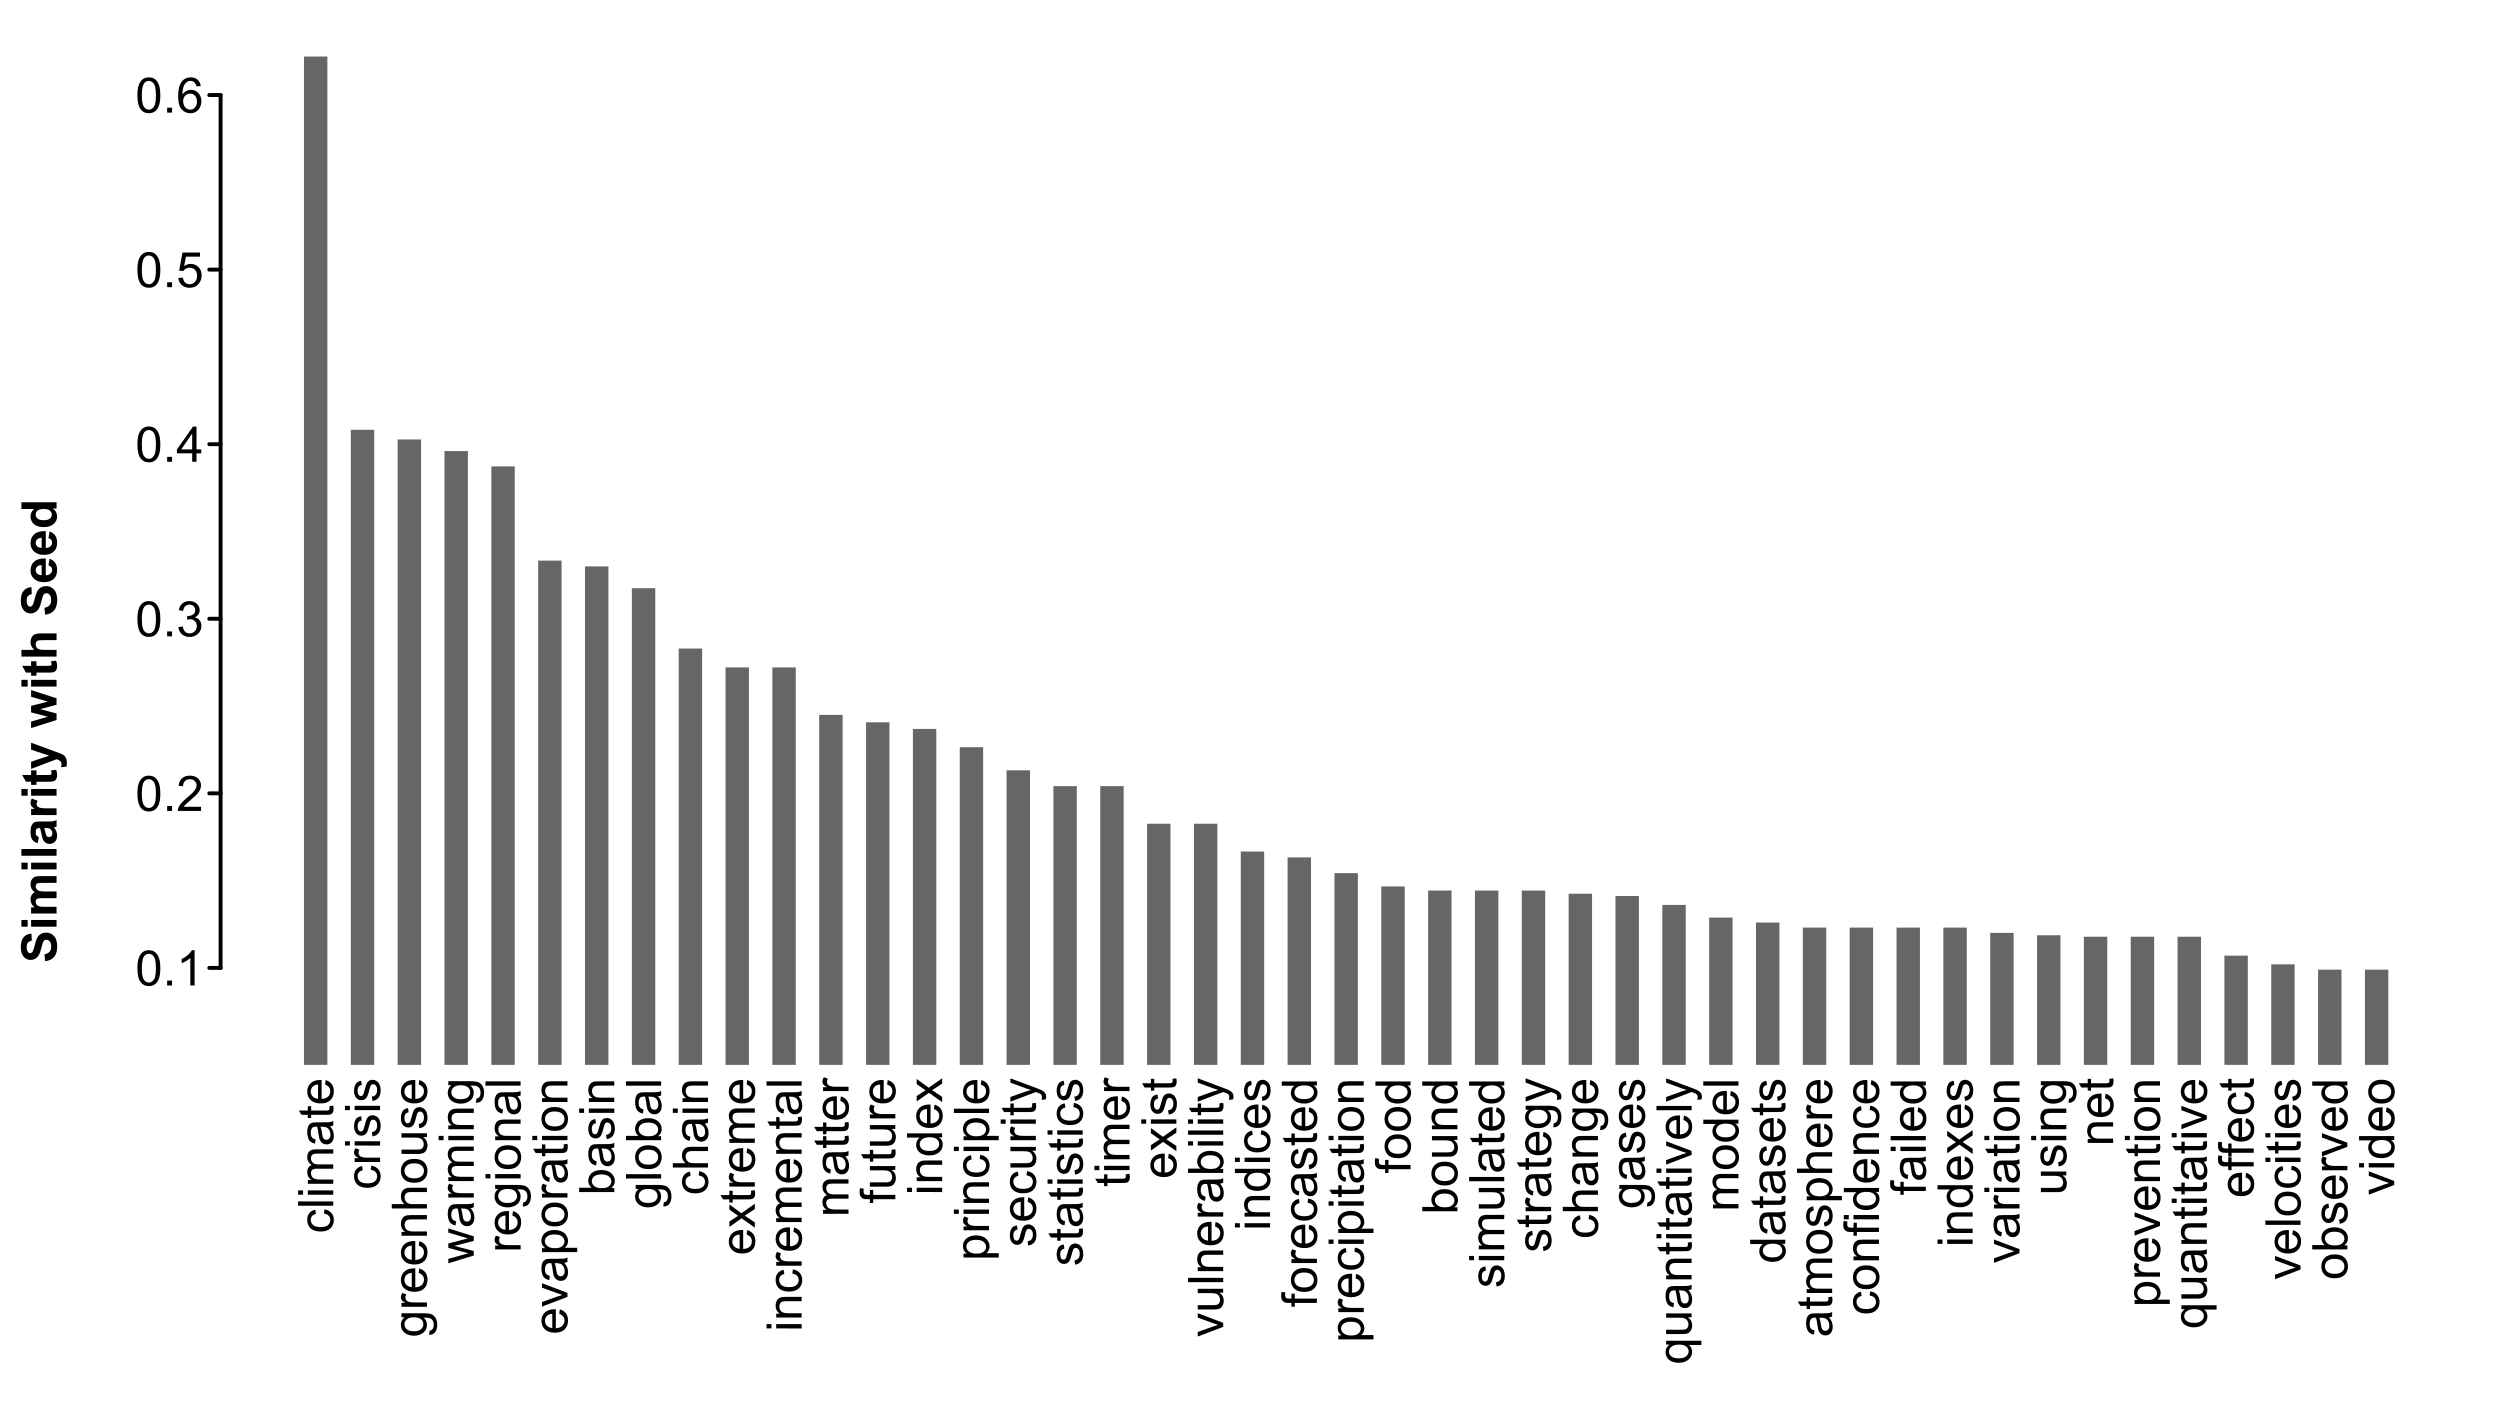 <?xml version="1.0" encoding="UTF-8"?>
<svg xmlns="http://www.w3.org/2000/svg" xmlns:xlink="http://www.w3.org/1999/xlink" width="636.48pt" height="360pt" viewBox="0 0 636.48 360" version="1.1">
<defs>
<g>
<symbol overflow="visible" id="glyph0-0">
<path style="stroke:none;" d="M 0 -1.562 L -7.812 -1.562 L -7.812 -7.812 L 0 -7.812 Z M -0.195 -1.758 L -0.195 -7.617 L -7.617 -7.617 L -7.617 -1.758 Z M -0.195 -1.758 "/>
</symbol>
<symbol overflow="visible" id="glyph0-1">
<path style="stroke:none;" d="M -2.375 -5.055 L -2.234 -6.133 C -1.484 -6.012 -0.902 -5.711 -0.484 -5.227 C -0.062 -4.742 0.145 -4.145 0.148 -3.438 C 0.145 -2.547 -0.141 -1.832 -0.723 -1.297 C -1.301 -0.754 -2.133 -0.484 -3.215 -0.488 C -3.914 -0.484 -4.527 -0.602 -5.051 -0.836 C -5.574 -1.066 -5.969 -1.418 -6.234 -1.895 C -6.496 -2.363 -6.625 -2.879 -6.629 -3.441 C -6.625 -4.145 -6.449 -4.723 -6.094 -5.168 C -5.734 -5.613 -5.227 -5.898 -4.578 -6.031 L -4.414 -4.961 C -4.844 -4.855 -5.172 -4.676 -5.395 -4.422 C -5.613 -4.16 -5.723 -3.848 -5.727 -3.484 C -5.723 -2.93 -5.523 -2.48 -5.129 -2.137 C -4.73 -1.789 -4.105 -1.617 -3.246 -1.617 C -2.375 -1.617 -1.742 -1.781 -1.348 -2.117 C -0.953 -2.445 -0.754 -2.883 -0.758 -3.426 C -0.754 -3.852 -0.887 -4.211 -1.152 -4.504 C -1.414 -4.789 -1.82 -4.973 -2.375 -5.055 Z M -2.375 -5.055 "/>
</symbol>
<symbol overflow="visible" id="glyph0-2">
<path style="stroke:none;" d="M 0 -0.801 L -8.949 -0.801 L -8.949 -1.898 L 0 -1.898 Z M 0 -0.801 "/>
</symbol>
<symbol overflow="visible" id="glyph0-3">
<path style="stroke:none;" d="M -7.684 -0.832 L -8.949 -0.832 L -8.949 -1.93 L -7.684 -1.93 Z M 0 -0.828 L -6.48 -0.832 L -6.48 -1.93 L 0 -1.93 Z M 0 -0.828 "/>
</symbol>
<symbol overflow="visible" id="glyph0-4">
<path style="stroke:none;" d="M 0 -0.824 L -6.48 -0.824 L -6.48 -1.809 L -5.574 -1.809 C -5.887 -2.008 -6.141 -2.277 -6.336 -2.617 C -6.527 -2.953 -6.625 -3.34 -6.629 -3.773 C -6.625 -4.25 -6.527 -4.641 -6.328 -4.953 C -6.129 -5.258 -5.848 -5.477 -5.492 -5.602 C -6.246 -6.113 -6.625 -6.781 -6.629 -7.605 C -6.625 -8.246 -6.449 -8.738 -6.094 -9.086 C -5.734 -9.43 -5.184 -9.602 -4.449 -9.605 L 0 -9.605 L 0 -8.516 L -4.082 -8.516 C -4.52 -8.512 -4.836 -8.477 -5.031 -8.406 C -5.223 -8.332 -5.379 -8.203 -5.496 -8.02 C -5.613 -7.828 -5.672 -7.609 -5.676 -7.359 C -5.672 -6.902 -5.52 -6.523 -5.219 -6.223 C -4.914 -5.922 -4.43 -5.77 -3.766 -5.773 L 0 -5.773 L 0 -4.676 L -4.211 -4.676 C -4.699 -4.676 -5.066 -4.586 -5.309 -4.406 C -5.551 -4.227 -5.672 -3.934 -5.676 -3.527 C -5.672 -3.215 -5.59 -2.926 -5.43 -2.668 C -5.266 -2.402 -5.027 -2.215 -4.719 -2.098 C -4.402 -1.98 -3.953 -1.922 -3.363 -1.922 L 0 -1.922 Z M 0 -0.824 "/>
</symbol>
<symbol overflow="visible" id="glyph0-5">
<path style="stroke:none;" d="M -0.801 -5.055 C -0.453 -4.645 -0.207 -4.254 -0.066 -3.879 C 0.078 -3.5 0.145 -3.094 0.148 -2.668 C 0.145 -1.949 -0.027 -1.402 -0.375 -1.023 C -0.723 -0.641 -1.168 -0.449 -1.711 -0.453 C -2.023 -0.449 -2.312 -0.523 -2.578 -0.668 C -2.84 -0.812 -3.051 -1 -3.211 -1.234 C -3.367 -1.465 -3.484 -1.73 -3.57 -2.027 C -3.625 -2.242 -3.68 -2.566 -3.734 -3.004 C -3.836 -3.887 -3.965 -4.539 -4.113 -4.961 C -4.262 -4.965 -4.355 -4.969 -4.402 -4.969 C -4.844 -4.969 -5.16 -4.863 -5.348 -4.656 C -5.594 -4.371 -5.719 -3.953 -5.719 -3.406 C -5.719 -2.883 -5.625 -2.5 -5.445 -2.258 C -5.262 -2.008 -4.941 -1.828 -4.484 -1.715 L -4.633 -0.641 C -5.09 -0.734 -5.461 -0.895 -5.746 -1.121 C -6.027 -1.34 -6.246 -1.664 -6.398 -2.09 C -6.551 -2.512 -6.625 -3.004 -6.629 -3.566 C -6.625 -4.117 -6.562 -4.566 -6.434 -4.914 C -6.301 -5.258 -6.137 -5.512 -5.941 -5.676 C -5.742 -5.836 -5.492 -5.949 -5.195 -6.02 C -5.004 -6.051 -4.664 -6.07 -4.18 -6.074 L -2.715 -6.074 C -1.691 -6.07 -1.047 -6.094 -0.777 -6.145 C -0.504 -6.188 -0.246 -6.281 0 -6.422 L 0 -5.273 C -0.227 -5.156 -0.492 -5.082 -0.801 -5.055 Z M -3.254 -4.961 C -3.086 -4.559 -2.949 -3.961 -2.84 -3.168 C -2.773 -2.715 -2.699 -2.395 -2.617 -2.211 C -2.535 -2.02 -2.418 -1.875 -2.262 -1.777 C -2.105 -1.672 -1.93 -1.621 -1.738 -1.625 C -1.445 -1.621 -1.203 -1.734 -1.008 -1.957 C -0.812 -2.176 -0.715 -2.5 -0.715 -2.93 C -0.715 -3.352 -0.805 -3.727 -0.992 -4.059 C -1.172 -4.387 -1.426 -4.629 -1.75 -4.785 C -1.996 -4.898 -2.363 -4.957 -2.852 -4.961 Z M -3.254 -4.961 "/>
</symbol>
<symbol overflow="visible" id="glyph0-6">
<path style="stroke:none;" d="M -0.984 -3.223 L -0.012 -3.383 C 0.051 -3.07 0.082 -2.793 0.086 -2.551 C 0.082 -2.148 0.023 -1.84 -0.102 -1.621 C -0.227 -1.398 -0.395 -1.242 -0.602 -1.156 C -0.805 -1.062 -1.238 -1.02 -1.898 -1.027 L -5.629 -1.027 L -5.629 -0.219 L -6.48 -0.219 L -6.48 -1.027 L -8.086 -1.027 L -8.746 -2.117 L -6.48 -2.117 L -6.48 -3.223 L -5.629 -3.223 L -5.629 -2.117 L -1.836 -2.117 C -1.52 -2.113 -1.32 -2.133 -1.23 -2.176 C -1.141 -2.211 -1.07 -2.273 -1.02 -2.363 C -0.965 -2.449 -0.938 -2.578 -0.941 -2.742 C -0.938 -2.859 -0.953 -3.02 -0.984 -3.223 Z M -0.984 -3.223 "/>
</symbol>
<symbol overflow="visible" id="glyph0-7">
<path style="stroke:none;" d="M -2.086 -5.262 L -1.945 -6.398 C -1.281 -6.219 -0.766 -5.887 -0.402 -5.402 C -0.035 -4.918 0.145 -4.297 0.148 -3.547 C 0.145 -2.594 -0.145 -1.844 -0.727 -1.289 C -1.312 -0.734 -2.133 -0.457 -3.188 -0.457 C -4.273 -0.457 -5.117 -0.734 -5.723 -1.297 C -6.324 -1.855 -6.625 -2.586 -6.629 -3.484 C -6.625 -4.348 -6.332 -5.055 -5.742 -5.609 C -5.152 -6.156 -4.32 -6.434 -3.254 -6.434 C -3.184 -6.434 -3.086 -6.43 -2.961 -6.426 L -2.961 -1.594 C -2.242 -1.633 -1.699 -1.832 -1.324 -2.195 C -0.945 -2.559 -0.754 -3.012 -0.758 -3.551 C -0.754 -3.953 -0.859 -4.297 -1.074 -4.582 C -1.281 -4.867 -1.621 -5.094 -2.086 -5.262 Z M -3.863 -1.652 L -3.863 -5.273 C -4.402 -5.223 -4.812 -5.082 -5.09 -4.859 C -5.512 -4.504 -5.723 -4.051 -5.727 -3.496 C -5.723 -2.992 -5.555 -2.57 -5.219 -2.227 C -4.879 -1.883 -4.426 -1.691 -3.863 -1.652 Z M -3.863 -1.652 "/>
</symbol>
<symbol overflow="visible" id="glyph0-8">
<path style="stroke:none;" d="M 0 -0.812 L -6.48 -0.812 L -6.48 -1.801 L -5.5 -1.801 C -5.957 -2.051 -6.258 -2.285 -6.406 -2.5 C -6.551 -2.711 -6.625 -2.945 -6.629 -3.203 C -6.625 -3.574 -6.508 -3.949 -6.273 -4.332 L -5.254 -3.957 C -5.41 -3.684 -5.488 -3.414 -5.492 -3.148 C -5.488 -2.906 -5.418 -2.691 -5.273 -2.5 C -5.129 -2.309 -4.93 -2.172 -4.676 -2.094 C -4.285 -1.969 -3.855 -1.91 -3.395 -1.91 L 0 -1.91 Z M 0 -0.812 "/>
</symbol>
<symbol overflow="visible" id="glyph0-9">
<path style="stroke:none;" d="M -1.934 -0.383 L -2.105 -1.473 C -1.668 -1.527 -1.336 -1.699 -1.105 -1.98 C -0.871 -2.258 -0.754 -2.645 -0.758 -3.148 C -0.754 -3.648 -0.859 -4.023 -1.066 -4.273 C -1.27 -4.516 -1.508 -4.641 -1.789 -4.641 C -2.031 -4.641 -2.227 -4.531 -2.375 -4.316 C -2.469 -4.164 -2.594 -3.789 -2.746 -3.191 C -2.945 -2.383 -3.121 -1.824 -3.273 -1.516 C -3.418 -1.203 -3.625 -0.969 -3.891 -0.809 C -4.152 -0.645 -4.441 -0.562 -4.762 -0.566 C -5.047 -0.562 -5.312 -0.629 -5.562 -0.766 C -5.805 -0.895 -6.012 -1.074 -6.176 -1.305 C -6.301 -1.473 -6.406 -1.707 -6.496 -2.004 C -6.582 -2.301 -6.625 -2.617 -6.629 -2.953 C -6.625 -3.461 -6.551 -3.906 -6.406 -4.293 C -6.258 -4.676 -6.062 -4.961 -5.812 -5.145 C -5.562 -5.328 -5.227 -5.453 -4.809 -5.523 L -4.664 -4.449 C -4.996 -4.395 -5.254 -4.254 -5.445 -4.023 C -5.629 -3.789 -5.723 -3.461 -5.727 -3.035 C -5.723 -2.527 -5.641 -2.164 -5.477 -1.953 C -5.309 -1.734 -5.113 -1.629 -4.891 -1.629 C -4.746 -1.629 -4.617 -1.672 -4.504 -1.766 C -4.383 -1.852 -4.285 -1.992 -4.211 -2.184 C -4.168 -2.293 -4.074 -2.617 -3.93 -3.156 C -3.723 -3.93 -3.555 -4.473 -3.422 -4.781 C -3.289 -5.086 -3.094 -5.324 -2.844 -5.504 C -2.586 -5.676 -2.273 -5.766 -1.902 -5.77 C -1.535 -5.766 -1.191 -5.656 -0.867 -5.445 C -0.543 -5.227 -0.293 -4.918 -0.117 -4.52 C 0.059 -4.113 0.145 -3.66 0.148 -3.156 C 0.145 -2.309 -0.027 -1.664 -0.375 -1.227 C -0.727 -0.781 -1.246 -0.5 -1.934 -0.383 Z M -1.934 -0.383 "/>
</symbol>
<symbol overflow="visible" id="glyph0-10">
<path style="stroke:none;" d="M 0.539 -0.621 L 0.695 -1.691 C 1.023 -1.734 1.266 -1.859 1.418 -2.062 C 1.621 -2.336 1.723 -2.707 1.723 -3.18 C 1.723 -3.684 1.617 -4.074 1.414 -4.355 C 1.207 -4.629 0.926 -4.816 0.562 -4.918 C 0.336 -4.973 -0.133 -5 -0.848 -5 C -0.281 -4.516 0 -3.918 0 -3.203 C 0 -2.309 -0.32 -1.617 -0.965 -1.133 C -1.605 -0.641 -2.375 -0.398 -3.277 -0.402 C -3.895 -0.398 -4.465 -0.512 -4.988 -0.738 C -5.508 -0.961 -5.914 -1.285 -6.199 -1.711 C -6.484 -2.137 -6.625 -2.637 -6.629 -3.211 C -6.625 -3.977 -6.316 -4.605 -5.699 -5.102 L -6.48 -5.102 L -6.48 -6.117 L -0.879 -6.117 C 0.129 -6.117 0.844 -6.012 1.266 -5.809 C 1.688 -5.598 2.02 -5.273 2.262 -4.832 C 2.504 -4.383 2.625 -3.836 2.629 -3.188 C 2.625 -2.414 2.449 -1.789 2.105 -1.312 C 1.754 -0.836 1.234 -0.605 0.539 -0.621 Z M -3.355 -1.531 C -2.504 -1.527 -1.883 -1.699 -1.496 -2.039 C -1.102 -2.375 -0.906 -2.797 -0.91 -3.309 C -0.906 -3.812 -1.102 -4.234 -1.492 -4.578 C -1.879 -4.914 -2.488 -5.086 -3.32 -5.09 C -4.113 -5.086 -4.711 -4.91 -5.113 -4.562 C -5.516 -4.207 -5.719 -3.781 -5.719 -3.289 C -5.719 -2.797 -5.52 -2.383 -5.121 -2.043 C -4.723 -1.699 -4.133 -1.527 -3.355 -1.531 Z M -3.355 -1.531 "/>
</symbol>
<symbol overflow="visible" id="glyph0-11">
<path style="stroke:none;" d="M 0 -0.824 L -6.48 -0.824 L -6.48 -1.812 L -5.559 -1.812 C -6.27 -2.285 -6.625 -2.973 -6.629 -3.875 C -6.625 -4.262 -6.555 -4.621 -6.418 -4.953 C -6.273 -5.277 -6.09 -5.523 -5.863 -5.688 C -5.633 -5.848 -5.363 -5.961 -5.055 -6.031 C -4.848 -6.066 -4.492 -6.086 -3.984 -6.09 L 0 -6.09 L 0 -4.992 L -3.941 -4.992 C -4.387 -4.992 -4.723 -4.949 -4.945 -4.863 C -5.168 -4.777 -5.344 -4.625 -5.477 -4.406 C -5.605 -4.188 -5.672 -3.934 -5.676 -3.645 C -5.672 -3.176 -5.523 -2.77 -5.23 -2.43 C -4.93 -2.09 -4.367 -1.922 -3.539 -1.922 L 0 -1.922 Z M 0 -0.824 "/>
</symbol>
<symbol overflow="visible" id="glyph0-12">
<path style="stroke:none;" d="M 0 -0.824 L -8.949 -0.824 L -8.949 -1.922 L -5.738 -1.922 C -6.328 -2.434 -6.625 -3.078 -6.629 -3.863 C -6.625 -4.34 -6.531 -4.758 -6.344 -5.113 C -6.152 -5.465 -5.891 -5.719 -5.559 -5.871 C -5.223 -6.023 -4.738 -6.098 -4.109 -6.102 L 0 -6.102 L 0 -5.004 L -4.109 -5.004 C -4.652 -5.004 -5.051 -4.883 -5.305 -4.645 C -5.555 -4.406 -5.684 -4.07 -5.684 -3.637 C -5.684 -3.309 -5.598 -3.004 -5.43 -2.719 C -5.258 -2.43 -5.027 -2.223 -4.742 -2.105 C -4.449 -1.98 -4.051 -1.922 -3.547 -1.922 L 0 -1.922 Z M 0 -0.824 "/>
</symbol>
<symbol overflow="visible" id="glyph0-13">
<path style="stroke:none;" d="M -3.242 -0.414 C -4.438 -0.41 -5.328 -0.746 -5.906 -1.418 C -6.387 -1.973 -6.625 -2.648 -6.629 -3.453 C -6.625 -4.344 -6.332 -5.074 -5.75 -5.641 C -5.164 -6.203 -4.359 -6.484 -3.332 -6.488 C -2.496 -6.484 -1.84 -6.359 -1.363 -6.113 C -0.883 -5.859 -0.512 -5.496 -0.25 -5.02 C 0.016 -4.539 0.145 -4.016 0.148 -3.453 C 0.145 -2.543 -0.141 -1.812 -0.723 -1.254 C -1.301 -0.691 -2.141 -0.41 -3.242 -0.414 Z M -3.242 -1.543 C -2.406 -1.539 -1.785 -1.723 -1.375 -2.086 C -0.961 -2.445 -0.754 -2.898 -0.758 -3.453 C -0.754 -3.996 -0.961 -4.453 -1.379 -4.816 C -1.789 -5.176 -2.422 -5.355 -3.277 -5.359 C -4.074 -5.355 -4.684 -5.172 -5.098 -4.812 C -5.512 -4.445 -5.719 -3.992 -5.719 -3.453 C -5.719 -2.898 -5.512 -2.445 -5.102 -2.086 C -4.688 -1.723 -4.066 -1.539 -3.242 -1.543 Z M -3.242 -1.543 "/>
</symbol>
<symbol overflow="visible" id="glyph0-14">
<path style="stroke:none;" d="M 0 -5.07 L -0.953 -5.07 C -0.219 -4.562 0.145 -3.879 0.148 -3.016 C 0.145 -2.629 0.074 -2.27 -0.07 -1.941 C -0.219 -1.605 -0.402 -1.359 -0.625 -1.203 C -0.844 -1.039 -1.117 -0.93 -1.441 -0.867 C -1.656 -0.82 -1.996 -0.797 -2.465 -0.801 L -6.48 -0.801 L -6.48 -1.898 L -2.887 -1.898 C -2.312 -1.898 -1.926 -1.918 -1.727 -1.965 C -1.434 -2.031 -1.207 -2.18 -1.047 -2.406 C -0.879 -2.629 -0.797 -2.906 -0.801 -3.234 C -0.797 -3.562 -0.879 -3.871 -1.051 -4.164 C -1.215 -4.449 -1.445 -4.652 -1.742 -4.777 C -2.031 -4.895 -2.453 -4.957 -3.008 -4.957 L -6.48 -4.957 L -6.48 -6.055 L 0 -6.055 Z M 0 -5.07 "/>
</symbol>
<symbol overflow="visible" id="glyph0-15">
<path style="stroke:none;" d="M 0 -2.02 L -6.48 -0.035 L -6.48 -1.172 L -2.742 -2.203 L -1.348 -2.586 C -1.418 -2.602 -1.863 -2.715 -2.688 -2.922 L -6.48 -3.957 L -6.48 -5.086 L -2.723 -6.055 L -1.484 -6.379 L -2.734 -6.75 L -6.48 -7.859 L -6.48 -8.93 L 0 -6.902 L 0 -5.762 L -3.883 -4.73 L -4.988 -4.48 L 0 -3.168 Z M 0 -2.02 "/>
</symbol>
<symbol overflow="visible" id="glyph0-16">
<path style="stroke:none;" d="M 0 -2.625 L -6.48 -0.16 L -6.48 -1.32 L -2.602 -2.711 C -2.18 -2.859 -1.742 -2.996 -1.293 -3.125 C -1.633 -3.219 -2.043 -3.355 -2.527 -3.535 L -6.48 -4.973 L -6.48 -6.102 L 0 -3.648 Z M 0 -2.625 "/>
</symbol>
<symbol overflow="visible" id="glyph0-17">
<path style="stroke:none;" d="M 2.484 -0.824 L -6.48 -0.824 L -6.48 -1.824 L -5.641 -1.824 C -5.965 -2.059 -6.211 -2.328 -6.379 -2.625 C -6.543 -2.922 -6.625 -3.281 -6.629 -3.703 C -6.625 -4.258 -6.484 -4.746 -6.199 -5.168 C -5.914 -5.59 -5.512 -5.91 -4.996 -6.129 C -4.477 -6.344 -3.906 -6.449 -3.289 -6.453 C -2.621 -6.449 -2.023 -6.332 -1.496 -6.094 C -0.965 -5.855 -0.559 -5.508 -0.277 -5.055 C 0.008 -4.598 0.145 -4.121 0.148 -3.625 C 0.145 -3.258 0.07 -2.93 -0.082 -2.641 C -0.238 -2.348 -0.434 -2.109 -0.672 -1.922 L 2.484 -1.922 Z M -3.203 -1.82 C -2.367 -1.816 -1.75 -1.984 -1.355 -2.324 C -0.953 -2.66 -0.754 -3.07 -0.758 -3.551 C -0.754 -4.039 -0.961 -4.457 -1.375 -4.805 C -1.785 -5.152 -2.426 -5.324 -3.297 -5.328 C -4.121 -5.324 -4.738 -5.156 -5.152 -4.816 C -5.559 -4.477 -5.766 -4.07 -5.77 -3.602 C -5.766 -3.129 -5.547 -2.715 -5.113 -2.359 C -4.672 -1.996 -4.035 -1.816 -3.203 -1.82 Z M -3.203 -1.82 "/>
</symbol>
<symbol overflow="visible" id="glyph0-18">
<path style="stroke:none;" d="M 0 -1.836 L 0 -0.816 L -8.949 -0.816 L -8.949 -1.918 L -5.754 -1.918 C -6.336 -2.379 -6.625 -2.973 -6.629 -3.691 C -6.625 -4.09 -6.547 -4.465 -6.387 -4.824 C -6.223 -5.176 -5.996 -5.469 -5.707 -5.703 C -5.418 -5.93 -5.066 -6.109 -4.656 -6.242 C -4.242 -6.367 -3.805 -6.434 -3.34 -6.438 C -2.227 -6.434 -1.367 -6.16 -0.762 -5.613 C -0.156 -5.066 0.145 -4.406 0.148 -3.637 C 0.145 -2.871 -0.172 -2.27 -0.812 -1.836 Z M -3.289 -1.824 C -2.508 -1.82 -1.949 -1.926 -1.605 -2.141 C -1.039 -2.484 -0.754 -2.953 -0.758 -3.547 C -0.754 -4.023 -0.965 -4.438 -1.383 -4.789 C -1.797 -5.137 -2.418 -5.312 -3.246 -5.316 C -4.09 -5.312 -4.715 -5.145 -5.121 -4.812 C -5.523 -4.473 -5.723 -4.066 -5.727 -3.594 C -5.723 -3.109 -5.516 -2.695 -5.098 -2.348 C -4.68 -1.996 -4.074 -1.82 -3.289 -1.824 Z M -3.289 -1.824 "/>
</symbol>
<symbol overflow="visible" id="glyph0-19">
<path style="stroke:none;" d="M 0 -0.09 L -3.367 -2.461 L -6.48 -0.27 L -6.48 -1.641 L -4.961 -2.637 C -4.668 -2.824 -4.426 -2.973 -4.234 -3.09 C -4.504 -3.262 -4.742 -3.426 -4.949 -3.582 L -6.48 -4.676 L -6.48 -5.988 L -3.43 -3.746 L 0 -6.16 L 0 -4.809 L -2.016 -3.48 L -2.559 -3.125 L 0 -1.422 Z M 0 -0.09 "/>
</symbol>
<symbol overflow="visible" id="glyph0-20">
<path style="stroke:none;" d="M 0 -1.086 L -5.629 -1.086 L -5.629 -0.117 L -6.48 -0.117 L -6.48 -1.086 L -7.172 -1.086 C -7.605 -1.082 -7.926 -1.121 -8.141 -1.203 C -8.422 -1.305 -8.656 -1.492 -8.836 -1.758 C -9.012 -2.023 -9.098 -2.398 -9.102 -2.883 C -9.098 -3.188 -9.062 -3.527 -8.992 -3.906 L -8.031 -3.742 C -8.07 -3.512 -8.09 -3.297 -8.094 -3.094 C -8.09 -2.758 -8.02 -2.52 -7.879 -2.387 C -7.734 -2.246 -7.469 -2.18 -7.078 -2.18 L -6.48 -2.18 L -6.48 -3.441 L -5.629 -3.441 L -5.629 -2.18 L 0 -2.18 Z M 0 -1.086 "/>
</symbol>
<symbol overflow="visible" id="glyph0-21">
<path style="stroke:none;" d="M 0 -5.031 L -0.816 -5.031 C -0.172 -4.617 0.145 -4.012 0.148 -3.215 C 0.145 -2.695 0.008 -2.219 -0.277 -1.789 C -0.559 -1.352 -0.957 -1.016 -1.473 -0.781 C -1.98 -0.539 -2.57 -0.422 -3.234 -0.426 C -3.883 -0.422 -4.469 -0.531 -4.996 -0.75 C -5.52 -0.965 -5.922 -1.285 -6.207 -1.719 C -6.484 -2.148 -6.625 -2.633 -6.629 -3.168 C -6.625 -3.555 -6.543 -3.902 -6.379 -4.211 C -6.211 -4.512 -5.996 -4.762 -5.738 -4.957 L -8.949 -4.957 L -8.949 -6.047 L 0 -6.047 Z M -3.234 -1.555 C -2.402 -1.551 -1.781 -1.727 -1.371 -2.078 C -0.961 -2.426 -0.754 -2.84 -0.758 -3.32 C -0.754 -3.797 -0.949 -4.203 -1.344 -4.543 C -1.734 -4.875 -2.336 -5.043 -3.145 -5.047 C -4.027 -5.043 -4.676 -4.875 -5.094 -4.535 C -5.508 -4.191 -5.719 -3.77 -5.719 -3.273 C -5.719 -2.781 -5.52 -2.371 -5.121 -2.047 C -4.723 -1.715 -4.094 -1.551 -3.234 -1.555 Z M -3.234 -1.555 "/>
</symbol>
<symbol overflow="visible" id="glyph0-22">
<path style="stroke:none;" d="M 2.496 -0.773 L 1.465 -0.652 C 1.527 -0.887 1.559 -1.098 1.562 -1.281 C 1.559 -1.523 1.52 -1.719 1.441 -1.867 C 1.359 -2.012 1.242 -2.133 1.098 -2.227 C 0.984 -2.297 0.715 -2.406 0.281 -2.562 C 0.219 -2.578 0.129 -2.613 0.012 -2.66 L -6.48 -0.203 L -6.48 -1.387 L -2.727 -2.734 C -2.25 -2.906 -1.75 -3.062 -1.227 -3.203 C -1.727 -3.328 -2.219 -3.48 -2.703 -3.656 L -6.48 -5.043 L -6.48 -6.141 L 0.109 -3.676 C 0.82 -3.406 1.312 -3.203 1.582 -3.059 C 1.941 -2.863 2.203 -2.637 2.375 -2.387 C 2.539 -2.129 2.625 -1.828 2.629 -1.484 C 2.625 -1.266 2.582 -1.031 2.496 -0.773 Z M 2.496 -0.773 "/>
</symbol>
<symbol overflow="visible" id="glyph0-23">
<path style="stroke:none;" d="M 2.484 -4.957 L -0.691 -4.957 C -0.449 -4.785 -0.246 -4.543 -0.09 -4.238 C 0.07 -3.926 0.145 -3.602 0.148 -3.258 C 0.145 -2.488 -0.16 -1.824 -0.773 -1.273 C -1.387 -0.715 -2.227 -0.438 -3.301 -0.441 C -3.949 -0.438 -4.535 -0.551 -5.051 -0.777 C -5.566 -1 -5.957 -1.328 -6.227 -1.762 C -6.492 -2.188 -6.625 -2.66 -6.629 -3.176 C -6.625 -3.973 -6.289 -4.602 -5.617 -5.066 L -6.48 -5.066 L -6.48 -6.055 L 2.484 -6.055 Z M -3.258 -1.57 C -2.422 -1.57 -1.797 -1.742 -1.383 -2.094 C -0.965 -2.438 -0.754 -2.859 -0.758 -3.352 C -0.754 -3.82 -0.953 -4.223 -1.352 -4.559 C -1.746 -4.895 -2.348 -5.062 -3.16 -5.066 C -4.02 -5.062 -4.672 -4.883 -5.109 -4.531 C -5.543 -4.172 -5.758 -3.754 -5.762 -3.277 C -5.758 -2.797 -5.555 -2.395 -5.152 -2.066 C -4.746 -1.734 -4.117 -1.57 -3.258 -1.57 Z M -3.258 -1.57 "/>
</symbol>
<symbol overflow="visible" id="glyph1-0">
<path style="stroke:none;" d="M 1.562 0 L 1.562 -7.812 L 7.812 -7.812 L 7.812 0 Z M 1.758 -0.195 L 7.617 -0.195 L 7.617 -7.617 L 1.758 -7.617 Z M 1.758 -0.195 "/>
</symbol>
<symbol overflow="visible" id="glyph1-1">
<path style="stroke:none;" d="M 0.52 -4.414 C 0.516 -5.469 0.625 -6.32 0.844 -6.965 C 1.062 -7.609 1.387 -8.105 1.816 -8.457 C 2.246 -8.805 2.785 -8.98 3.438 -8.984 C 3.914 -8.98 4.336 -8.887 4.699 -8.695 C 5.059 -8.5 5.355 -8.219 5.594 -7.859 C 5.828 -7.492 6.016 -7.051 6.152 -6.527 C 6.285 -6.004 6.352 -5.297 6.355 -4.414 C 6.352 -3.359 6.242 -2.512 6.031 -1.871 C 5.812 -1.223 5.492 -0.727 5.062 -0.375 C 4.633 -0.023 4.09 0.152 3.438 0.152 C 2.57 0.152 1.891 -0.156 1.402 -0.773 C 0.809 -1.516 0.516 -2.727 0.52 -4.414 Z M 1.648 -4.414 C 1.645 -2.941 1.816 -1.965 2.164 -1.48 C 2.504 -0.992 2.93 -0.75 3.438 -0.75 C 3.938 -0.75 4.359 -0.992 4.707 -1.48 C 5.051 -1.969 5.227 -2.945 5.227 -4.414 C 5.227 -5.883 5.051 -6.863 4.707 -7.348 C 4.359 -7.832 3.934 -8.074 3.426 -8.074 C 2.918 -8.074 2.516 -7.859 2.215 -7.434 C 1.836 -6.887 1.645 -5.879 1.648 -4.414 Z M 1.648 -4.414 "/>
</symbol>
<symbol overflow="visible" id="glyph1-2">
<path style="stroke:none;" d="M 1.137 0 L 1.137 -1.25 L 2.387 -1.25 L 2.387 0 Z M 1.137 0 "/>
</symbol>
<symbol overflow="visible" id="glyph1-3">
<path style="stroke:none;" d="M 4.656 0 L 3.559 0 L 3.559 -7 C 3.289 -6.746 2.941 -6.492 2.516 -6.242 C 2.086 -5.988 1.703 -5.801 1.359 -5.676 L 1.359 -6.738 C 1.973 -7.027 2.508 -7.375 2.973 -7.789 C 3.43 -8.195 3.758 -8.594 3.949 -8.984 L 4.656 -8.984 Z M 4.656 0 "/>
</symbol>
<symbol overflow="visible" id="glyph1-4">
<path style="stroke:none;" d="M 6.293 -1.055 L 6.293 0 L 0.379 0 C 0.367 -0.266 0.41 -0.52 0.508 -0.762 C 0.656 -1.164 0.898 -1.559 1.23 -1.953 C 1.559 -2.34 2.035 -2.793 2.668 -3.309 C 3.637 -4.102 4.293 -4.734 4.637 -5.203 C 4.977 -5.668 5.148 -6.105 5.152 -6.523 C 5.148 -6.957 4.992 -7.324 4.684 -7.625 C 4.371 -7.922 3.969 -8.074 3.469 -8.074 C 2.938 -8.074 2.512 -7.914 2.195 -7.598 C 1.879 -7.277 1.719 -6.84 1.715 -6.281 L 0.586 -6.398 C 0.664 -7.238 0.953 -7.879 1.457 -8.32 C 1.961 -8.762 2.641 -8.98 3.492 -8.984 C 4.348 -8.98 5.023 -8.742 5.527 -8.27 C 6.027 -7.789 6.281 -7.199 6.281 -6.5 C 6.281 -6.141 6.207 -5.789 6.059 -5.445 C 5.91 -5.094 5.664 -4.73 5.328 -4.352 C 4.984 -3.965 4.422 -3.441 3.637 -2.777 C 2.977 -2.223 2.555 -1.844 2.367 -1.648 C 2.18 -1.449 2.023 -1.254 1.906 -1.055 Z M 6.293 -1.055 "/>
</symbol>
<symbol overflow="visible" id="glyph1-5">
<path style="stroke:none;" d="M 0.523 -2.363 L 1.625 -2.508 C 1.746 -1.883 1.961 -1.434 2.266 -1.16 C 2.566 -0.887 2.938 -0.75 3.375 -0.75 C 3.891 -0.75 4.324 -0.926 4.684 -1.285 C 5.035 -1.641 5.215 -2.086 5.219 -2.617 C 5.215 -3.121 5.051 -3.539 4.723 -3.867 C 4.395 -4.195 3.977 -4.359 3.469 -4.359 C 3.258 -4.359 2.996 -4.316 2.691 -4.234 L 2.812 -5.199 C 2.883 -5.188 2.941 -5.184 2.992 -5.188 C 3.457 -5.184 3.879 -5.309 4.254 -5.555 C 4.629 -5.797 4.816 -6.172 4.816 -6.684 C 4.816 -7.086 4.68 -7.418 4.406 -7.684 C 4.133 -7.945 3.781 -8.078 3.352 -8.082 C 2.922 -8.078 2.562 -7.945 2.281 -7.676 C 1.992 -7.406 1.812 -7.004 1.734 -6.469 L 0.633 -6.664 C 0.766 -7.398 1.07 -7.969 1.551 -8.375 C 2.023 -8.777 2.617 -8.98 3.328 -8.984 C 3.812 -8.98 4.262 -8.875 4.676 -8.668 C 5.086 -8.457 5.398 -8.172 5.617 -7.812 C 5.832 -7.445 5.941 -7.062 5.945 -6.66 C 5.941 -6.27 5.836 -5.918 5.633 -5.602 C 5.422 -5.281 5.117 -5.027 4.711 -4.848 C 5.238 -4.723 5.648 -4.469 5.941 -4.086 C 6.234 -3.695 6.379 -3.215 6.383 -2.645 C 6.379 -1.859 6.094 -1.199 5.527 -0.656 C 4.957 -0.113 4.238 0.156 3.367 0.16 C 2.582 0.156 1.93 -0.074 1.41 -0.543 C 0.891 -1.008 0.594 -1.613 0.523 -2.363 Z M 0.523 -2.363 "/>
</symbol>
<symbol overflow="visible" id="glyph1-6">
<path style="stroke:none;" d="M 4.039 0 L 4.039 -2.141 L 0.16 -2.141 L 0.16 -3.148 L 4.242 -8.949 L 5.141 -8.949 L 5.141 -3.148 L 6.348 -3.148 L 6.348 -2.141 L 5.141 -2.141 L 5.141 0 Z M 4.039 -3.148 L 4.039 -7.184 L 1.238 -3.148 Z M 4.039 -3.148 "/>
</symbol>
<symbol overflow="visible" id="glyph1-7">
<path style="stroke:none;" d="M 0.52 -2.344 L 1.672 -2.441 C 1.754 -1.875 1.953 -1.453 2.266 -1.172 C 2.574 -0.891 2.949 -0.75 3.395 -0.75 C 3.918 -0.75 4.367 -0.949 4.734 -1.348 C 5.102 -1.746 5.285 -2.273 5.285 -2.938 C 5.285 -3.559 5.109 -4.055 4.758 -4.418 C 4.406 -4.777 3.945 -4.957 3.375 -4.961 C 3.02 -4.957 2.699 -4.875 2.414 -4.719 C 2.129 -4.555 1.906 -4.348 1.746 -4.094 L 0.715 -4.23 L 1.582 -8.824 L 6.031 -8.824 L 6.031 -7.777 L 2.461 -7.777 L 1.977 -5.371 C 2.508 -5.742 3.074 -5.93 3.668 -5.934 C 4.449 -5.93 5.105 -5.66 5.645 -5.121 C 6.18 -4.578 6.449 -3.883 6.453 -3.035 C 6.449 -2.223 6.215 -1.52 5.742 -0.934 C 5.168 -0.207 4.383 0.152 3.395 0.152 C 2.574 0.152 1.91 -0.074 1.398 -0.531 C 0.883 -0.984 0.59 -1.59 0.52 -2.344 Z M 0.52 -2.344 "/>
</symbol>
<symbol overflow="visible" id="glyph1-8">
<path style="stroke:none;" d="M 6.219 -6.758 L 5.125 -6.672 C 5.027 -7.098 4.891 -7.41 4.711 -7.609 C 4.414 -7.922 4.047 -8.078 3.613 -8.082 C 3.262 -8.078 2.953 -7.98 2.691 -7.789 C 2.34 -7.531 2.066 -7.164 1.871 -6.684 C 1.668 -6.195 1.566 -5.504 1.562 -4.613 C 1.824 -5.012 2.148 -5.312 2.531 -5.512 C 2.914 -5.703 3.312 -5.801 3.734 -5.805 C 4.465 -5.801 5.09 -5.531 5.605 -4.996 C 6.117 -4.453 6.375 -3.758 6.379 -2.906 C 6.375 -2.344 6.254 -1.82 6.016 -1.34 C 5.77 -0.855 5.438 -0.484 5.016 -0.23 C 4.594 0.027 4.113 0.152 3.578 0.152 C 2.66 0.152 1.914 -0.184 1.336 -0.855 C 0.758 -1.527 0.469 -2.637 0.469 -4.188 C 0.469 -5.914 0.789 -7.172 1.43 -7.961 C 1.984 -8.641 2.734 -8.98 3.68 -8.984 C 4.383 -8.98 4.957 -8.785 5.41 -8.391 C 5.855 -7.996 6.125 -7.449 6.219 -6.758 Z M 1.734 -2.898 C 1.734 -2.52 1.812 -2.156 1.973 -1.812 C 2.133 -1.461 2.359 -1.199 2.648 -1.02 C 2.938 -0.84 3.238 -0.75 3.559 -0.75 C 4.02 -0.75 4.418 -0.938 4.754 -1.312 C 5.082 -1.688 5.25 -2.195 5.254 -2.84 C 5.25 -3.453 5.086 -3.941 4.758 -4.301 C 4.43 -4.656 4.016 -4.832 3.516 -4.836 C 3.016 -4.832 2.594 -4.656 2.25 -4.301 C 1.906 -3.941 1.734 -3.473 1.734 -2.898 Z M 1.734 -2.898 "/>
</symbol>
<symbol overflow="visible" id="glyph2-0">
<path style="stroke:none;" d="M 0 -1.562 L -7.812 -1.562 L -7.812 -7.812 L 0 -7.812 Z M -0.195 -1.758 L -0.195 -7.617 L -7.617 -7.617 L -7.617 -1.758 Z M -0.195 -1.758 "/>
</symbol>
<symbol overflow="visible" id="glyph2-1">
<path style="stroke:none;" d="M -2.91 -0.453 L -3.082 -2.211 C -2.488 -2.312 -2.055 -2.527 -1.781 -2.852 C -1.504 -3.176 -1.363 -3.613 -1.367 -4.164 C -1.363 -4.742 -1.488 -5.18 -1.734 -5.477 C -1.98 -5.77 -2.27 -5.918 -2.602 -5.922 C -2.812 -5.918 -2.992 -5.855 -3.141 -5.734 C -3.289 -5.605 -3.418 -5.391 -3.527 -5.086 C -3.598 -4.871 -3.727 -4.387 -3.918 -3.637 C -4.156 -2.664 -4.453 -1.984 -4.805 -1.598 C -5.297 -1.047 -5.895 -0.773 -6.605 -0.773 C -7.059 -0.773 -7.484 -0.902 -7.883 -1.16 C -8.273 -1.418 -8.578 -1.789 -8.789 -2.277 C -8.996 -2.762 -9.098 -3.348 -9.102 -4.039 C -9.098 -5.16 -8.852 -6.008 -8.363 -6.578 C -7.867 -7.145 -7.211 -7.441 -6.391 -7.469 L -6.312 -5.664 C -6.766 -5.582 -7.098 -5.414 -7.301 -5.164 C -7.504 -4.906 -7.605 -4.527 -7.605 -4.023 C -7.605 -3.496 -7.496 -3.086 -7.281 -2.789 C -7.141 -2.598 -6.957 -2.5 -6.727 -2.504 C -6.516 -2.5 -6.332 -2.59 -6.184 -2.77 C -5.988 -2.996 -5.789 -3.551 -5.582 -4.43 C -5.375 -5.309 -5.16 -5.957 -4.941 -6.379 C -4.715 -6.797 -4.414 -7.125 -4.031 -7.367 C -3.645 -7.602 -3.168 -7.723 -2.605 -7.727 C -2.09 -7.723 -1.609 -7.578 -1.164 -7.297 C -0.715 -7.008 -0.383 -6.605 -0.168 -6.09 C 0.051 -5.566 0.156 -4.918 0.16 -4.145 C 0.156 -3.012 -0.102 -2.145 -0.625 -1.539 C -1.145 -0.93 -1.906 -0.566 -2.91 -0.453 Z M -2.91 -0.453 "/>
</symbol>
<symbol overflow="visible" id="glyph2-2">
<path style="stroke:none;" d="M -7.359 -0.898 L -8.949 -0.898 L -8.949 -2.613 L -7.359 -2.613 Z M 0 -0.898 L -6.48 -0.898 L -6.48 -2.613 L 0 -2.613 Z M 0 -0.898 "/>
</symbol>
<symbol overflow="visible" id="glyph2-3">
<path style="stroke:none;" d="M -6.48 -0.77 L -6.48 -2.352 L -5.598 -2.352 C -6.281 -2.914 -6.625 -3.59 -6.629 -4.371 C -6.625 -4.785 -6.539 -5.145 -6.371 -5.449 C -6.199 -5.754 -5.941 -6.004 -5.598 -6.203 C -5.941 -6.484 -6.199 -6.789 -6.371 -7.121 C -6.539 -7.449 -6.625 -7.805 -6.629 -8.18 C -6.625 -8.656 -6.527 -9.059 -6.336 -9.387 C -6.141 -9.715 -5.859 -9.961 -5.488 -10.125 C -5.207 -10.242 -4.758 -10.301 -4.145 -10.305 L 0 -10.305 L 0 -8.586 L -3.703 -8.586 C -4.344 -8.582 -4.758 -8.523 -4.949 -8.41 C -5.191 -8.246 -5.312 -8.004 -5.316 -7.68 C -5.312 -7.434 -5.238 -7.207 -5.094 -7 C -4.945 -6.785 -4.73 -6.633 -4.449 -6.543 C -4.164 -6.445 -3.719 -6.398 -3.113 -6.402 L 0 -6.402 L 0 -4.688 L -3.551 -4.688 C -4.184 -4.688 -4.59 -4.656 -4.773 -4.594 C -4.953 -4.531 -5.09 -4.438 -5.18 -4.312 C -5.27 -4.184 -5.312 -4.008 -5.316 -3.789 C -5.312 -3.523 -5.242 -3.285 -5.102 -3.074 C -4.957 -2.859 -4.75 -2.707 -4.484 -2.621 C -4.211 -2.527 -3.766 -2.484 -3.148 -2.484 L 0 -2.484 L 0 -0.77 Z M -6.48 -0.77 "/>
</symbol>
<symbol overflow="visible" id="glyph2-4">
<path style="stroke:none;" d="M 0 -0.898 L -8.949 -0.898 L -8.949 -2.613 L 0 -2.613 Z M 0 -0.898 "/>
</symbol>
<symbol overflow="visible" id="glyph2-5">
<path style="stroke:none;" d="M -4.504 -2.18 L -4.785 -0.621 C -5.41 -0.797 -5.875 -1.098 -6.176 -1.527 C -6.477 -1.953 -6.625 -2.586 -6.629 -3.43 C -6.625 -4.191 -6.535 -4.762 -6.355 -5.137 C -6.172 -5.508 -5.941 -5.773 -5.668 -5.93 C -5.387 -6.082 -4.875 -6.156 -4.133 -6.16 L -2.129 -6.141 C -1.559 -6.141 -1.141 -6.168 -0.871 -6.223 C -0.598 -6.277 -0.309 -6.379 0 -6.531 L 0 -4.836 C -0.113 -4.785 -0.281 -4.73 -0.508 -4.668 C -0.605 -4.637 -0.672 -4.617 -0.707 -4.609 C -0.422 -4.312 -0.207 -4 -0.066 -3.668 C 0.078 -3.332 0.145 -2.977 0.148 -2.602 C 0.145 -1.93 -0.031 -1.402 -0.395 -1.02 C -0.754 -0.637 -1.215 -0.445 -1.77 -0.445 C -2.137 -0.445 -2.461 -0.531 -2.75 -0.707 C -3.031 -0.879 -3.25 -1.125 -3.406 -1.441 C -3.555 -1.758 -3.691 -2.211 -3.809 -2.809 C -3.957 -3.605 -4.098 -4.16 -4.23 -4.473 L -4.402 -4.473 C -4.727 -4.469 -4.961 -4.387 -5.105 -4.227 C -5.242 -4.062 -5.312 -3.758 -5.316 -3.309 C -5.312 -3 -5.254 -2.762 -5.137 -2.594 C -5.016 -2.418 -4.805 -2.281 -4.504 -2.18 Z M -3.113 -4.473 C -3.035 -4.25 -2.949 -3.902 -2.852 -3.43 C -2.746 -2.949 -2.645 -2.641 -2.551 -2.496 C -2.387 -2.27 -2.188 -2.156 -1.945 -2.16 C -1.703 -2.156 -1.496 -2.246 -1.324 -2.43 C -1.148 -2.605 -1.059 -2.832 -1.062 -3.113 C -1.059 -3.418 -1.16 -3.715 -1.367 -3.996 C -1.516 -4.203 -1.707 -4.34 -1.934 -4.406 C -2.082 -4.449 -2.359 -4.469 -2.77 -4.473 Z M -3.113 -4.473 "/>
</symbol>
<symbol overflow="visible" id="glyph2-6">
<path style="stroke:none;" d="M 0 -2.539 L 0 -0.824 L -6.48 -0.824 L -6.48 -2.418 L -5.559 -2.418 C -5.992 -2.688 -6.281 -2.934 -6.422 -3.152 C -6.559 -3.371 -6.625 -3.617 -6.629 -3.895 C -6.625 -4.281 -6.52 -4.656 -6.305 -5.023 L -4.809 -4.492 C -4.992 -4.199 -5.086 -3.93 -5.09 -3.688 C -5.086 -3.445 -5.02 -3.242 -4.891 -3.074 C -4.758 -2.906 -4.52 -2.773 -4.176 -2.68 C -3.828 -2.582 -3.102 -2.535 -2 -2.539 Z M 0 -2.539 "/>
</symbol>
<symbol overflow="visible" id="glyph2-7">
<path style="stroke:none;" d="M -6.48 -3.871 L -5.113 -3.871 L -5.113 -2.699 L -2.504 -2.699 C -1.969 -2.695 -1.66 -2.707 -1.574 -2.73 C -1.484 -2.754 -1.414 -2.805 -1.359 -2.883 C -1.305 -2.961 -1.277 -3.055 -1.277 -3.172 C -1.277 -3.328 -1.332 -3.559 -1.441 -3.863 L -0.109 -4.012 C 0.062 -3.609 0.145 -3.156 0.148 -2.656 C 0.145 -2.344 0.098 -2.066 -0.008 -1.816 C -0.109 -1.566 -0.246 -1.383 -0.41 -1.27 C -0.574 -1.152 -0.797 -1.074 -1.082 -1.031 C -1.277 -0.992 -1.68 -0.973 -2.289 -0.977 L -5.113 -0.977 L -5.113 -0.188 L -6.48 -0.188 L -6.48 -0.977 L -7.77 -0.977 L -8.77 -2.699 L -6.48 -2.699 Z M -6.48 -3.871 "/>
</symbol>
<symbol overflow="visible" id="glyph2-8">
<path style="stroke:none;" d="M -6.48 -0.086 L -6.48 -1.91 L -1.879 -3.461 L -6.48 -4.973 L -6.48 -6.75 L -0.242 -4.461 L 0.887 -4.055 C 1.262 -3.902 1.551 -3.758 1.75 -3.621 C 1.949 -3.484 2.109 -3.328 2.234 -3.152 C 2.355 -2.973 2.453 -2.754 2.523 -2.5 C 2.59 -2.238 2.625 -1.945 2.629 -1.625 C 2.625 -1.289 2.59 -0.965 2.527 -0.652 L 1.184 -0.5 C 1.234 -0.766 1.258 -1.008 1.262 -1.227 C 1.258 -1.621 1.141 -1.918 0.91 -2.109 C 0.676 -2.301 0.379 -2.445 0.02 -2.551 Z M -6.48 -0.086 "/>
</symbol>
<symbol overflow="visible" id="glyph2-9">
<path style="stroke:none;" d=""/>
</symbol>
<symbol overflow="visible" id="glyph2-10">
<path style="stroke:none;" d="M 0 -2.105 L -6.48 -0.055 L -6.48 -1.723 L -2.234 -2.938 L -6.48 -4.055 L -6.48 -5.707 L -2.234 -6.789 L -6.48 -8.027 L -6.48 -9.719 L 0 -7.637 L 0 -5.988 L -4.168 -4.871 L 0 -3.773 Z M 0 -2.105 "/>
</symbol>
<symbol overflow="visible" id="glyph2-11">
<path style="stroke:none;" d="M -8.949 -2.605 L -5.656 -2.605 C -6.301 -3.156 -6.625 -3.816 -6.629 -4.59 C -6.625 -4.98 -6.551 -5.336 -6.406 -5.656 C -6.258 -5.969 -6.07 -6.211 -5.844 -6.375 C -5.613 -6.535 -5.363 -6.645 -5.09 -6.703 C -4.812 -6.762 -4.383 -6.789 -3.801 -6.793 L 0 -6.793 L 0 -5.078 L -3.426 -5.078 C -4.102 -5.074 -4.531 -5.043 -4.719 -4.98 C -4.898 -4.914 -5.043 -4.797 -5.152 -4.633 C -5.258 -4.465 -5.312 -4.258 -5.316 -4.016 C -5.312 -3.727 -5.246 -3.473 -5.109 -3.254 C -4.969 -3.027 -4.758 -2.863 -4.484 -2.762 C -4.203 -2.652 -3.793 -2.602 -3.246 -2.605 L 0 -2.605 L 0 -0.891 L -8.949 -0.891 Z M -8.949 -2.605 "/>
</symbol>
<symbol overflow="visible" id="glyph2-12">
<path style="stroke:none;" d="M -2.062 -4.652 L -1.777 -6.359 C -1.145 -6.137 -0.668 -5.793 -0.344 -5.32 C -0.016 -4.844 0.145 -4.25 0.148 -3.539 C 0.145 -2.41 -0.219 -1.574 -0.957 -1.039 C -1.543 -0.609 -2.289 -0.398 -3.191 -0.398 C -4.266 -0.398 -5.105 -0.676 -5.715 -1.238 C -6.32 -1.797 -6.625 -2.508 -6.629 -3.371 C -6.625 -4.332 -6.309 -5.094 -5.672 -5.652 C -5.035 -6.207 -4.059 -6.473 -2.746 -6.453 L -2.746 -2.156 C -2.234 -2.164 -1.84 -2.301 -1.559 -2.566 C -1.277 -2.832 -1.137 -3.16 -1.137 -3.559 C -1.137 -3.824 -1.207 -4.051 -1.355 -4.234 C -1.496 -4.418 -1.734 -4.559 -2.062 -4.652 Z M -3.797 -4.75 C -4.289 -4.734 -4.664 -4.605 -4.926 -4.363 C -5.184 -4.117 -5.312 -3.82 -5.316 -3.473 C -5.312 -3.094 -5.176 -2.785 -4.906 -2.547 C -4.633 -2.301 -4.266 -2.18 -3.797 -2.184 Z M -3.797 -4.75 "/>
</symbol>
<symbol overflow="visible" id="glyph2-13">
<path style="stroke:none;" d="M 0 -6.844 L 0 -5.25 L -0.953 -5.25 C -0.582 -4.984 -0.305 -4.672 -0.125 -4.312 C 0.059 -3.953 0.145 -3.59 0.148 -3.223 C 0.145 -2.477 -0.152 -1.836 -0.75 -1.309 C -1.352 -0.773 -2.188 -0.508 -3.266 -0.512 C -4.359 -0.508 -5.195 -0.766 -5.77 -1.285 C -6.34 -1.801 -6.625 -2.457 -6.629 -3.246 C -6.625 -3.969 -6.324 -4.594 -5.727 -5.125 L -8.949 -5.129 L -8.949 -6.844 Z M -3.383 -2.266 C -2.688 -2.262 -2.188 -2.355 -1.879 -2.551 C -1.43 -2.824 -1.207 -3.211 -1.207 -3.711 C -1.207 -4.102 -1.375 -4.438 -1.711 -4.719 C -2.047 -4.992 -2.547 -5.133 -3.215 -5.133 C -3.957 -5.133 -4.492 -4.996 -4.824 -4.73 C -5.148 -4.457 -5.312 -4.113 -5.316 -3.699 C -5.312 -3.289 -5.152 -2.949 -4.828 -2.676 C -4.504 -2.398 -4.02 -2.262 -3.383 -2.266 Z M -3.383 -2.266 "/>
</symbol>
</g>
<clipPath id="clip1">
  <path d="M 77 14.398 L 84 14.398 L 84 271.105 L 77 271.105 Z M 77 14.398 "/>
</clipPath>
<clipPath id="clip2">
  <path d="M 89 109 L 96 109 L 96 271.105 L 89 271.105 Z M 89 109 "/>
</clipPath>
<clipPath id="clip3">
  <path d="M 101 111 L 108 111 L 108 271.105 L 101 271.105 Z M 101 111 "/>
</clipPath>
<clipPath id="clip4">
  <path d="M 113 114 L 120 114 L 120 271.105 L 113 271.105 Z M 113 114 "/>
</clipPath>
<clipPath id="clip5">
  <path d="M 125 118 L 132 118 L 132 271.105 L 125 271.105 Z M 125 118 "/>
</clipPath>
<clipPath id="clip6">
  <path d="M 137 142 L 143 142 L 143 271.105 L 137 271.105 Z M 137 142 "/>
</clipPath>
<clipPath id="clip7">
  <path d="M 148 144 L 155 144 L 155 271.105 L 148 271.105 Z M 148 144 "/>
</clipPath>
<clipPath id="clip8">
  <path d="M 160 149 L 167 149 L 167 271.105 L 160 271.105 Z M 160 149 "/>
</clipPath>
<clipPath id="clip9">
  <path d="M 172 165 L 179 165 L 179 271.105 L 172 271.105 Z M 172 165 "/>
</clipPath>
<clipPath id="clip10">
  <path d="M 184 169 L 191 169 L 191 271.105 L 184 271.105 Z M 184 169 "/>
</clipPath>
<clipPath id="clip11">
  <path d="M 196 169 L 203 169 L 203 271.105 L 196 271.105 Z M 196 169 "/>
</clipPath>
<clipPath id="clip12">
  <path d="M 208 182 L 215 182 L 215 271.105 L 208 271.105 Z M 208 182 "/>
</clipPath>
<clipPath id="clip13">
  <path d="M 220 183 L 227 183 L 227 271.105 L 220 271.105 Z M 220 183 "/>
</clipPath>
<clipPath id="clip14">
  <path d="M 232 185 L 239 185 L 239 271.105 L 232 271.105 Z M 232 185 "/>
</clipPath>
<clipPath id="clip15">
  <path d="M 244 190 L 251 190 L 251 271.105 L 244 271.105 Z M 244 190 "/>
</clipPath>
<clipPath id="clip16">
  <path d="M 256 196 L 263 196 L 263 271.105 L 256 271.105 Z M 256 196 "/>
</clipPath>
<clipPath id="clip17">
  <path d="M 268 200 L 275 200 L 275 271.105 L 268 271.105 Z M 268 200 "/>
</clipPath>
<clipPath id="clip18">
  <path d="M 280 200 L 287 200 L 287 271.105 L 280 271.105 Z M 280 200 "/>
</clipPath>
<clipPath id="clip19">
  <path d="M 292 209 L 298 209 L 298 271.105 L 292 271.105 Z M 292 209 "/>
</clipPath>
<clipPath id="clip20">
  <path d="M 303 209 L 310 209 L 310 271.105 L 303 271.105 Z M 303 209 "/>
</clipPath>
<clipPath id="clip21">
  <path d="M 315 216 L 322 216 L 322 271.105 L 315 271.105 Z M 315 216 "/>
</clipPath>
<clipPath id="clip22">
  <path d="M 327 218 L 334 218 L 334 271.105 L 327 271.105 Z M 327 218 "/>
</clipPath>
<clipPath id="clip23">
  <path d="M 339 222 L 346 222 L 346 271.105 L 339 271.105 Z M 339 222 "/>
</clipPath>
<clipPath id="clip24">
  <path d="M 351 225 L 358 225 L 358 271.105 L 351 271.105 Z M 351 225 "/>
</clipPath>
<clipPath id="clip25">
  <path d="M 363 226 L 370 226 L 370 271.105 L 363 271.105 Z M 363 226 "/>
</clipPath>
<clipPath id="clip26">
  <path d="M 375 226 L 382 226 L 382 271.105 L 375 271.105 Z M 375 226 "/>
</clipPath>
<clipPath id="clip27">
  <path d="M 387 226 L 394 226 L 394 271.105 L 387 271.105 Z M 387 226 "/>
</clipPath>
<clipPath id="clip28">
  <path d="M 399 227 L 406 227 L 406 271.105 L 399 271.105 Z M 399 227 "/>
</clipPath>
<clipPath id="clip29">
  <path d="M 411 228 L 418 228 L 418 271.105 L 411 271.105 Z M 411 228 "/>
</clipPath>
<clipPath id="clip30">
  <path d="M 423 230 L 430 230 L 430 271.105 L 423 271.105 Z M 423 230 "/>
</clipPath>
<clipPath id="clip31">
  <path d="M 435 233 L 442 233 L 442 271.105 L 435 271.105 Z M 435 233 "/>
</clipPath>
<clipPath id="clip32">
  <path d="M 447 234 L 454 234 L 454 271.105 L 447 271.105 Z M 447 234 "/>
</clipPath>
<clipPath id="clip33">
  <path d="M 458 236 L 465 236 L 465 271.105 L 458 271.105 Z M 458 236 "/>
</clipPath>
<clipPath id="clip34">
  <path d="M 470 236 L 477 236 L 477 271.105 L 470 271.105 Z M 470 236 "/>
</clipPath>
<clipPath id="clip35">
  <path d="M 482 236 L 489 236 L 489 271.105 L 482 271.105 Z M 482 236 "/>
</clipPath>
<clipPath id="clip36">
  <path d="M 494 236 L 501 236 L 501 271.105 L 494 271.105 Z M 494 236 "/>
</clipPath>
<clipPath id="clip37">
  <path d="M 506 237 L 513 237 L 513 271.105 L 506 271.105 Z M 506 237 "/>
</clipPath>
<clipPath id="clip38">
  <path d="M 518 238 L 525 238 L 525 271.105 L 518 271.105 Z M 518 238 "/>
</clipPath>
<clipPath id="clip39">
  <path d="M 530 238 L 537 238 L 537 271.105 L 530 271.105 Z M 530 238 "/>
</clipPath>
<clipPath id="clip40">
  <path d="M 542 238 L 549 238 L 549 271.105 L 542 271.105 Z M 542 238 "/>
</clipPath>
<clipPath id="clip41">
  <path d="M 554 238 L 561 238 L 561 271.105 L 554 271.105 Z M 554 238 "/>
</clipPath>
<clipPath id="clip42">
  <path d="M 566 243 L 573 243 L 573 271.105 L 566 271.105 Z M 566 243 "/>
</clipPath>
<clipPath id="clip43">
  <path d="M 578 245 L 585 245 L 585 271.105 L 578 271.105 Z M 578 245 "/>
</clipPath>
<clipPath id="clip44">
  <path d="M 590 246 L 597 246 L 597 271.105 L 590 271.105 Z M 590 246 "/>
</clipPath>
<clipPath id="clip45">
  <path d="M 602 246 L 609 246 L 609 271.105 L 602 271.105 Z M 602 246 "/>
</clipPath>
</defs>
<g id="surface1">
<g clip-path="url(#clip1)" clip-rule="nonzero">
<path style=" stroke:none;fill-rule:nonzero;fill:rgb(40%,40%,40%);fill-opacity:1;" d="M 77.387 14.398 L 83.348 14.398 L 83.348 290.867 L 77.387 290.867 Z M 77.387 14.398 "/>
</g>
<g clip-path="url(#clip2)" clip-rule="nonzero">
<path style=" stroke:none;fill-rule:nonzero;fill:rgb(40%,40%,40%);fill-opacity:1;" d="M 89.312 109.422 L 95.273 109.422 L 95.273 290.867 L 89.312 290.867 Z M 89.312 109.422 "/>
</g>
<g clip-path="url(#clip3)" clip-rule="nonzero">
<path style=" stroke:none;fill-rule:nonzero;fill:rgb(40%,40%,40%);fill-opacity:1;" d="M 101.238 111.891 L 107.199 111.891 L 107.199 290.867 L 101.238 290.867 Z M 101.238 111.891 "/>
</g>
<g clip-path="url(#clip4)" clip-rule="nonzero">
<path style=" stroke:none;fill-rule:nonzero;fill:rgb(40%,40%,40%);fill-opacity:1;" d="M 113.16 114.84 L 119.121 114.84 L 119.121 290.867 L 113.16 290.867 Z M 113.16 114.84 "/>
</g>
<g clip-path="url(#clip5)" clip-rule="nonzero">
<path style=" stroke:none;fill-rule:nonzero;fill:rgb(40%,40%,40%);fill-opacity:1;" d="M 125.086 118.734 L 131.047 118.734 L 131.047 290.871 L 125.086 290.871 Z M 125.086 118.734 "/>
</g>
<g clip-path="url(#clip6)" clip-rule="nonzero">
<path style=" stroke:none;fill-rule:nonzero;fill:rgb(40%,40%,40%);fill-opacity:1;" d="M 137.012 142.719 L 142.973 142.719 L 142.973 290.867 L 137.012 290.867 Z M 137.012 142.719 "/>
</g>
<g clip-path="url(#clip7)" clip-rule="nonzero">
<path style=" stroke:none;fill-rule:nonzero;fill:rgb(40%,40%,40%);fill-opacity:1;" d="M 148.938 144.207 L 154.898 144.207 L 154.898 290.867 L 148.938 290.867 Z M 148.938 144.207 "/>
</g>
<g clip-path="url(#clip8)" clip-rule="nonzero">
<path style=" stroke:none;fill-rule:nonzero;fill:rgb(40%,40%,40%);fill-opacity:1;" d="M 160.863 149.746 L 166.824 149.746 L 166.824 290.871 L 160.863 290.871 Z M 160.863 149.746 "/>
</g>
<g clip-path="url(#clip9)" clip-rule="nonzero">
<path style=" stroke:none;fill-rule:nonzero;fill:rgb(40%,40%,40%);fill-opacity:1;" d="M 172.789 165.109 L 178.75 165.109 L 178.75 290.871 L 172.789 290.871 Z M 172.789 165.109 "/>
</g>
<g clip-path="url(#clip10)" clip-rule="nonzero">
<path style=" stroke:none;fill-rule:nonzero;fill:rgb(40%,40%,40%);fill-opacity:1;" d="M 184.711 169.906 L 190.672 169.906 L 190.672 290.871 L 184.711 290.871 Z M 184.711 169.906 "/>
</g>
<g clip-path="url(#clip11)" clip-rule="nonzero">
<path style=" stroke:none;fill-rule:nonzero;fill:rgb(40%,40%,40%);fill-opacity:1;" d="M 196.637 169.906 L 202.598 169.906 L 202.598 290.871 L 196.637 290.871 Z M 196.637 169.906 "/>
</g>
<g clip-path="url(#clip12)" clip-rule="nonzero">
<path style=" stroke:none;fill-rule:nonzero;fill:rgb(40%,40%,40%);fill-opacity:1;" d="M 208.562 182 L 214.523 182 L 214.523 290.867 L 208.562 290.867 Z M 208.562 182 "/>
</g>
<g clip-path="url(#clip13)" clip-rule="nonzero">
<path style=" stroke:none;fill-rule:nonzero;fill:rgb(40%,40%,40%);fill-opacity:1;" d="M 220.488 183.906 L 226.449 183.906 L 226.449 290.871 L 220.488 290.871 Z M 220.488 183.906 "/>
</g>
<g clip-path="url(#clip14)" clip-rule="nonzero">
<path style=" stroke:none;fill-rule:nonzero;fill:rgb(40%,40%,40%);fill-opacity:1;" d="M 232.414 185.582 L 238.375 185.582 L 238.375 290.867 L 232.414 290.867 Z M 232.414 185.582 "/>
</g>
<g clip-path="url(#clip15)" clip-rule="nonzero">
<path style=" stroke:none;fill-rule:nonzero;fill:rgb(40%,40%,40%);fill-opacity:1;" d="M 244.34 190.223 L 250.301 190.223 L 250.301 290.871 L 244.34 290.871 Z M 244.34 190.223 "/>
</g>
<g clip-path="url(#clip16)" clip-rule="nonzero">
<path style=" stroke:none;fill-rule:nonzero;fill:rgb(40%,40%,40%);fill-opacity:1;" d="M 256.262 196.113 L 262.223 196.113 L 262.223 290.871 L 256.262 290.871 Z M 256.262 196.113 "/>
</g>
<g clip-path="url(#clip17)" clip-rule="nonzero">
<path style=" stroke:none;fill-rule:nonzero;fill:rgb(40%,40%,40%);fill-opacity:1;" d="M 268.188 200.145 L 274.148 200.145 L 274.148 290.867 L 268.188 290.867 Z M 268.188 200.145 "/>
</g>
<g clip-path="url(#clip18)" clip-rule="nonzero">
<path style=" stroke:none;fill-rule:nonzero;fill:rgb(40%,40%,40%);fill-opacity:1;" d="M 280.113 200.145 L 286.074 200.145 L 286.074 290.867 L 280.113 290.867 Z M 280.113 200.145 "/>
</g>
<g clip-path="url(#clip19)" clip-rule="nonzero">
<path style=" stroke:none;fill-rule:nonzero;fill:rgb(40%,40%,40%);fill-opacity:1;" d="M 292.039 209.723 L 298 209.723 L 298 290.867 L 292.039 290.867 Z M 292.039 209.723 "/>
</g>
<g clip-path="url(#clip20)" clip-rule="nonzero">
<path style=" stroke:none;fill-rule:nonzero;fill:rgb(40%,40%,40%);fill-opacity:1;" d="M 303.965 209.723 L 309.926 209.723 L 309.926 290.867 L 303.965 290.867 Z M 303.965 209.723 "/>
</g>
<g clip-path="url(#clip21)" clip-rule="nonzero">
<path style=" stroke:none;fill-rule:nonzero;fill:rgb(40%,40%,40%);fill-opacity:1;" d="M 315.887 216.793 L 321.848 216.793 L 321.848 290.867 L 315.887 290.867 Z M 315.887 216.793 "/>
</g>
<g clip-path="url(#clip22)" clip-rule="nonzero">
<path style=" stroke:none;fill-rule:nonzero;fill:rgb(40%,40%,40%);fill-opacity:1;" d="M 327.812 218.289 L 333.773 218.289 L 333.773 290.867 L 327.812 290.867 Z M 327.812 218.289 "/>
</g>
<g clip-path="url(#clip23)" clip-rule="nonzero">
<path style=" stroke:none;fill-rule:nonzero;fill:rgb(40%,40%,40%);fill-opacity:1;" d="M 339.738 222.289 L 345.699 222.289 L 345.699 290.871 L 339.738 290.871 Z M 339.738 222.289 "/>
</g>
<g clip-path="url(#clip24)" clip-rule="nonzero">
<path style=" stroke:none;fill-rule:nonzero;fill:rgb(40%,40%,40%);fill-opacity:1;" d="M 351.664 225.691 L 357.625 225.691 L 357.625 290.867 L 351.664 290.867 Z M 351.664 225.691 "/>
</g>
<g clip-path="url(#clip25)" clip-rule="nonzero">
<path style=" stroke:none;fill-rule:nonzero;fill:rgb(40%,40%,40%);fill-opacity:1;" d="M 363.59 226.719 L 369.551 226.719 L 369.551 290.871 L 363.59 290.871 Z M 363.59 226.719 "/>
</g>
<g clip-path="url(#clip26)" clip-rule="nonzero">
<path style=" stroke:none;fill-rule:nonzero;fill:rgb(40%,40%,40%);fill-opacity:1;" d="M 375.516 226.719 L 381.477 226.719 L 381.477 290.871 L 375.516 290.871 Z M 375.516 226.719 "/>
</g>
<g clip-path="url(#clip27)" clip-rule="nonzero">
<path style=" stroke:none;fill-rule:nonzero;fill:rgb(40%,40%,40%);fill-opacity:1;" d="M 387.438 226.719 L 393.398 226.719 L 393.398 290.871 L 387.438 290.871 Z M 387.438 226.719 "/>
</g>
<g clip-path="url(#clip28)" clip-rule="nonzero">
<path style=" stroke:none;fill-rule:nonzero;fill:rgb(40%,40%,40%);fill-opacity:1;" d="M 399.363 227.543 L 405.324 227.543 L 405.324 290.867 L 399.363 290.867 Z M 399.363 227.543 "/>
</g>
<g clip-path="url(#clip29)" clip-rule="nonzero">
<path style=" stroke:none;fill-rule:nonzero;fill:rgb(40%,40%,40%);fill-opacity:1;" d="M 411.289 228.117 L 417.25 228.117 L 417.25 290.867 L 411.289 290.867 Z M 411.289 228.117 "/>
</g>
<g clip-path="url(#clip30)" clip-rule="nonzero">
<path style=" stroke:none;fill-rule:nonzero;fill:rgb(40%,40%,40%);fill-opacity:1;" d="M 423.215 230.387 L 429.176 230.387 L 429.176 290.867 L 423.215 290.867 Z M 423.215 230.387 "/>
</g>
<g clip-path="url(#clip31)" clip-rule="nonzero">
<path style=" stroke:none;fill-rule:nonzero;fill:rgb(40%,40%,40%);fill-opacity:1;" d="M 435.141 233.621 L 441.102 233.621 L 441.102 290.867 L 435.141 290.867 Z M 435.141 233.621 "/>
</g>
<g clip-path="url(#clip32)" clip-rule="nonzero">
<path style=" stroke:none;fill-rule:nonzero;fill:rgb(40%,40%,40%);fill-opacity:1;" d="M 447.066 234.875 L 453.027 234.875 L 453.027 290.871 L 447.066 290.871 Z M 447.066 234.875 "/>
</g>
<g clip-path="url(#clip33)" clip-rule="nonzero">
<path style=" stroke:none;fill-rule:nonzero;fill:rgb(40%,40%,40%);fill-opacity:1;" d="M 458.988 236.16 L 464.949 236.16 L 464.949 290.867 L 458.988 290.867 Z M 458.988 236.16 "/>
</g>
<g clip-path="url(#clip34)" clip-rule="nonzero">
<path style=" stroke:none;fill-rule:nonzero;fill:rgb(40%,40%,40%);fill-opacity:1;" d="M 470.914 236.16 L 476.875 236.16 L 476.875 290.867 L 470.914 290.867 Z M 470.914 236.16 "/>
</g>
<g clip-path="url(#clip35)" clip-rule="nonzero">
<path style=" stroke:none;fill-rule:nonzero;fill:rgb(40%,40%,40%);fill-opacity:1;" d="M 482.84 236.16 L 488.801 236.16 L 488.801 290.867 L 482.84 290.867 Z M 482.84 236.16 "/>
</g>
<g clip-path="url(#clip36)" clip-rule="nonzero">
<path style=" stroke:none;fill-rule:nonzero;fill:rgb(40%,40%,40%);fill-opacity:1;" d="M 494.766 236.16 L 500.727 236.16 L 500.727 290.867 L 494.766 290.867 Z M 494.766 236.16 "/>
</g>
<g clip-path="url(#clip37)" clip-rule="nonzero">
<path style=" stroke:none;fill-rule:nonzero;fill:rgb(40%,40%,40%);fill-opacity:1;" d="M 506.691 237.508 L 512.652 237.508 L 512.652 290.867 L 506.691 290.867 Z M 506.691 237.508 "/>
</g>
<g clip-path="url(#clip38)" clip-rule="nonzero">
<path style=" stroke:none;fill-rule:nonzero;fill:rgb(40%,40%,40%);fill-opacity:1;" d="M 518.613 238.105 L 524.574 238.105 L 524.574 290.867 L 518.613 290.867 Z M 518.613 238.105 "/>
</g>
<g clip-path="url(#clip39)" clip-rule="nonzero">
<path style=" stroke:none;fill-rule:nonzero;fill:rgb(40%,40%,40%);fill-opacity:1;" d="M 530.539 238.488 L 536.5 238.488 L 536.5 290.867 L 530.539 290.867 Z M 530.539 238.488 "/>
</g>
<g clip-path="url(#clip40)" clip-rule="nonzero">
<path style=" stroke:none;fill-rule:nonzero;fill:rgb(40%,40%,40%);fill-opacity:1;" d="M 542.465 238.488 L 548.426 238.488 L 548.426 290.867 L 542.465 290.867 Z M 542.465 238.488 "/>
</g>
<g clip-path="url(#clip41)" clip-rule="nonzero">
<path style=" stroke:none;fill-rule:nonzero;fill:rgb(40%,40%,40%);fill-opacity:1;" d="M 554.391 238.488 L 560.352 238.488 L 560.352 290.867 L 554.391 290.867 Z M 554.391 238.488 "/>
</g>
<g clip-path="url(#clip42)" clip-rule="nonzero">
<path style=" stroke:none;fill-rule:nonzero;fill:rgb(40%,40%,40%);fill-opacity:1;" d="M 566.316 243.309 L 572.277 243.309 L 572.277 290.867 L 566.316 290.867 Z M 566.316 243.309 "/>
</g>
<g clip-path="url(#clip43)" clip-rule="nonzero">
<path style=" stroke:none;fill-rule:nonzero;fill:rgb(40%,40%,40%);fill-opacity:1;" d="M 578.242 245.508 L 584.203 245.508 L 584.203 290.871 L 578.242 290.871 Z M 578.242 245.508 "/>
</g>
<g clip-path="url(#clip44)" clip-rule="nonzero">
<path style=" stroke:none;fill-rule:nonzero;fill:rgb(40%,40%,40%);fill-opacity:1;" d="M 590.164 246.863 L 596.125 246.863 L 596.125 290.871 L 590.164 290.871 Z M 590.164 246.863 "/>
</g>
<g clip-path="url(#clip45)" clip-rule="nonzero">
<path style=" stroke:none;fill-rule:nonzero;fill:rgb(40%,40%,40%);fill-opacity:1;" d="M 602.09 246.863 L 608.051 246.863 L 608.051 290.871 L 602.09 290.871 Z M 602.09 246.863 "/>
</g>
<g style="fill:rgb(0%,0%,0%);fill-opacity:1;">
  <use xlink:href="#glyph0-1" x="84.844" y="314.023"/>
  <use xlink:href="#glyph0-2" x="84.844" y="307.773"/>
  <use xlink:href="#glyph0-3" x="84.844" y="304.996"/>
  <use xlink:href="#glyph0-4" x="84.844" y="302.219"/>
  <use xlink:href="#glyph0-5" x="84.844" y="291.807"/>
  <use xlink:href="#glyph0-6" x="84.844" y="284.855"/>
  <use xlink:href="#glyph0-7" x="84.844" y="281.382"/>
</g>
<g style="fill:rgb(0%,0%,0%);fill-opacity:1;">
  <use xlink:href="#glyph0-1" x="96.766" y="302.895"/>
  <use xlink:href="#glyph0-8" x="96.766" y="296.645"/>
  <use xlink:href="#glyph0-3" x="96.766" y="292.482"/>
  <use xlink:href="#glyph0-9" x="96.766" y="289.705"/>
  <use xlink:href="#glyph0-3" x="96.766" y="283.455"/>
  <use xlink:href="#glyph0-9" x="96.766" y="280.678"/>
</g>
<g style="fill:rgb(0%,0%,0%);fill-opacity:1;">
  <use xlink:href="#glyph0-10" x="108.691" y="340.457"/>
  <use xlink:href="#glyph0-8" x="108.691" y="333.505"/>
  <use xlink:href="#glyph0-7" x="108.691" y="329.343"/>
  <use xlink:href="#glyph0-7" x="108.691" y="322.391"/>
  <use xlink:href="#glyph0-11" x="108.691" y="315.439"/>
  <use xlink:href="#glyph0-12" x="108.691" y="308.487"/>
  <use xlink:href="#glyph0-13" x="108.691" y="301.535"/>
  <use xlink:href="#glyph0-14" x="108.691" y="294.583"/>
  <use xlink:href="#glyph0-9" x="108.691" y="287.631"/>
  <use xlink:href="#glyph0-7" x="108.691" y="281.381"/>
</g>
<g style="fill:rgb(0%,0%,0%);fill-opacity:1;">
  <use xlink:href="#glyph0-15" x="120.617" y="321.664"/>
  <use xlink:href="#glyph0-5" x="120.617" y="312.637"/>
  <use xlink:href="#glyph0-8" x="120.617" y="305.685"/>
  <use xlink:href="#glyph0-4" x="120.617" y="301.522"/>
  <use xlink:href="#glyph0-3" x="120.617" y="291.11"/>
  <use xlink:href="#glyph0-11" x="120.617" y="288.333"/>
  <use xlink:href="#glyph0-10" x="120.617" y="281.381"/>
</g>
<g style="fill:rgb(0%,0%,0%);fill-opacity:1;">
  <use xlink:href="#glyph0-8" x="132.543" y="318.906"/>
  <use xlink:href="#glyph0-7" x="132.543" y="314.744"/>
  <use xlink:href="#glyph0-10" x="132.543" y="307.792"/>
  <use xlink:href="#glyph0-3" x="132.543" y="300.84"/>
  <use xlink:href="#glyph0-13" x="132.543" y="298.063"/>
  <use xlink:href="#glyph0-11" x="132.543" y="291.111"/>
  <use xlink:href="#glyph0-5" x="132.543" y="284.159"/>
  <use xlink:href="#glyph0-2" x="132.543" y="277.207"/>
</g>
<g style="fill:rgb(0%,0%,0%);fill-opacity:1;">
  <use xlink:href="#glyph0-7" x="144.469" y="339.754"/>
  <use xlink:href="#glyph0-16" x="144.469" y="332.802"/>
  <use xlink:href="#glyph0-5" x="144.469" y="326.552"/>
  <use xlink:href="#glyph0-17" x="144.469" y="319.6"/>
  <use xlink:href="#glyph0-13" x="144.469" y="312.648"/>
  <use xlink:href="#glyph0-8" x="144.469" y="305.696"/>
  <use xlink:href="#glyph0-5" x="144.469" y="301.534"/>
  <use xlink:href="#glyph0-6" x="144.469" y="294.582"/>
  <use xlink:href="#glyph0-3" x="144.469" y="291.109"/>
  <use xlink:href="#glyph0-13" x="144.469" y="288.332"/>
  <use xlink:href="#glyph0-11" x="144.469" y="281.38"/>
</g>
<g style="fill:rgb(0%,0%,0%);fill-opacity:1;">
  <use xlink:href="#glyph0-18" x="156.391" y="304.312"/>
  <use xlink:href="#glyph0-5" x="156.391" y="297.361"/>
  <use xlink:href="#glyph0-9" x="156.391" y="290.409"/>
  <use xlink:href="#glyph0-3" x="156.391" y="284.159"/>
  <use xlink:href="#glyph0-11" x="156.391" y="281.382"/>
</g>
<g style="fill:rgb(0%,0%,0%);fill-opacity:1;">
  <use xlink:href="#glyph0-10" x="168.316" y="307.789"/>
  <use xlink:href="#glyph0-2" x="168.316" y="300.837"/>
  <use xlink:href="#glyph0-13" x="168.316" y="298.06"/>
  <use xlink:href="#glyph0-18" x="168.316" y="291.108"/>
  <use xlink:href="#glyph0-5" x="168.316" y="284.156"/>
  <use xlink:href="#glyph0-2" x="168.316" y="277.204"/>
</g>
<g style="fill:rgb(0%,0%,0%);fill-opacity:1;">
  <use xlink:href="#glyph0-1" x="180.242" y="304.312"/>
  <use xlink:href="#glyph0-12" x="180.242" y="298.062"/>
  <use xlink:href="#glyph0-5" x="180.242" y="291.111"/>
  <use xlink:href="#glyph0-3" x="180.242" y="284.159"/>
  <use xlink:href="#glyph0-11" x="180.242" y="281.382"/>
</g>
<g style="fill:rgb(0%,0%,0%);fill-opacity:1;">
  <use xlink:href="#glyph0-7" x="192.168" y="319.582"/>
  <use xlink:href="#glyph0-19" x="192.168" y="312.63"/>
  <use xlink:href="#glyph0-6" x="192.168" y="306.38"/>
  <use xlink:href="#glyph0-8" x="192.168" y="302.907"/>
  <use xlink:href="#glyph0-7" x="192.168" y="298.745"/>
  <use xlink:href="#glyph0-4" x="192.168" y="291.793"/>
  <use xlink:href="#glyph0-7" x="192.168" y="281.38"/>
</g>
<g style="fill:rgb(0%,0%,0%);fill-opacity:1;">
  <use xlink:href="#glyph0-3" x="204.094" y="339.039"/>
  <use xlink:href="#glyph0-11" x="204.094" y="336.262"/>
  <use xlink:href="#glyph0-1" x="204.094" y="329.31"/>
  <use xlink:href="#glyph0-8" x="204.094" y="323.06"/>
  <use xlink:href="#glyph0-7" x="204.094" y="318.897"/>
  <use xlink:href="#glyph0-4" x="204.094" y="311.946"/>
  <use xlink:href="#glyph0-7" x="204.094" y="301.533"/>
  <use xlink:href="#glyph0-11" x="204.094" y="294.581"/>
  <use xlink:href="#glyph0-6" x="204.094" y="287.629"/>
  <use xlink:href="#glyph0-5" x="204.094" y="284.156"/>
  <use xlink:href="#glyph0-2" x="204.094" y="277.204"/>
</g>
<g style="fill:rgb(0%,0%,0%);fill-opacity:1;">
  <use xlink:href="#glyph0-4" x="216.02" y="309.852"/>
  <use xlink:href="#glyph0-5" x="216.02" y="299.439"/>
  <use xlink:href="#glyph0-6" x="216.02" y="292.487"/>
  <use xlink:href="#glyph0-6" x="216.02" y="289.014"/>
  <use xlink:href="#glyph0-7" x="216.02" y="285.541"/>
  <use xlink:href="#glyph0-8" x="216.02" y="278.589"/>
</g>
<g style="fill:rgb(0%,0%,0%);fill-opacity:1;">
  <use xlink:href="#glyph0-20" x="227.941" y="306.391"/>
  <use xlink:href="#glyph0-14" x="227.941" y="302.918"/>
  <use xlink:href="#glyph0-6" x="227.941" y="295.966"/>
  <use xlink:href="#glyph0-14" x="227.941" y="292.493"/>
  <use xlink:href="#glyph0-8" x="227.941" y="285.541"/>
  <use xlink:href="#glyph0-7" x="227.941" y="281.378"/>
</g>
<g style="fill:rgb(0%,0%,0%);fill-opacity:1;">
  <use xlink:href="#glyph0-3" x="239.867" y="304.312"/>
  <use xlink:href="#glyph0-11" x="239.867" y="301.535"/>
  <use xlink:href="#glyph0-21" x="239.867" y="294.583"/>
  <use xlink:href="#glyph0-7" x="239.867" y="287.632"/>
  <use xlink:href="#glyph0-19" x="239.867" y="280.68"/>
</g>
<g style="fill:rgb(0%,0%,0%);fill-opacity:1;">
  <use xlink:href="#glyph0-17" x="251.793" y="320.98"/>
  <use xlink:href="#glyph0-8" x="251.793" y="314.029"/>
  <use xlink:href="#glyph0-3" x="251.793" y="309.866"/>
  <use xlink:href="#glyph0-11" x="251.793" y="307.089"/>
  <use xlink:href="#glyph0-1" x="251.793" y="300.137"/>
  <use xlink:href="#glyph0-3" x="251.793" y="293.887"/>
  <use xlink:href="#glyph0-17" x="251.793" y="291.11"/>
  <use xlink:href="#glyph0-2" x="251.793" y="284.158"/>
  <use xlink:href="#glyph0-7" x="251.793" y="281.381"/>
</g>
<g style="fill:rgb(0%,0%,0%);fill-opacity:1;">
  <use xlink:href="#glyph0-9" x="263.719" y="317.496"/>
  <use xlink:href="#glyph0-7" x="263.719" y="311.246"/>
  <use xlink:href="#glyph0-1" x="263.719" y="304.294"/>
  <use xlink:href="#glyph0-14" x="263.719" y="298.044"/>
  <use xlink:href="#glyph0-8" x="263.719" y="291.092"/>
  <use xlink:href="#glyph0-3" x="263.719" y="286.93"/>
  <use xlink:href="#glyph0-6" x="263.719" y="284.153"/>
  <use xlink:href="#glyph0-22" x="263.719" y="280.68"/>
</g>
<g style="fill:rgb(0%,0%,0%);fill-opacity:1;">
  <use xlink:href="#glyph0-9" x="275.645" y="322.352"/>
  <use xlink:href="#glyph0-6" x="275.645" y="316.102"/>
  <use xlink:href="#glyph0-5" x="275.645" y="312.629"/>
  <use xlink:href="#glyph0-6" x="275.645" y="305.677"/>
  <use xlink:href="#glyph0-3" x="275.645" y="302.204"/>
  <use xlink:href="#glyph0-9" x="275.645" y="299.427"/>
  <use xlink:href="#glyph0-6" x="275.645" y="293.177"/>
  <use xlink:href="#glyph0-3" x="275.645" y="289.704"/>
  <use xlink:href="#glyph0-1" x="275.645" y="286.927"/>
  <use xlink:href="#glyph0-9" x="275.645" y="280.677"/>
</g>
<g style="fill:rgb(0%,0%,0%);fill-opacity:1;">
  <use xlink:href="#glyph0-6" x="287.57" y="302.207"/>
  <use xlink:href="#glyph0-3" x="287.57" y="298.734"/>
  <use xlink:href="#glyph0-4" x="287.57" y="295.957"/>
  <use xlink:href="#glyph0-7" x="287.57" y="285.544"/>
  <use xlink:href="#glyph0-8" x="287.57" y="278.593"/>
</g>
<g style="fill:rgb(0%,0%,0%);fill-opacity:1;">
  <use xlink:href="#glyph0-7" x="299.492" y="300.129"/>
  <use xlink:href="#glyph0-19" x="299.492" y="293.177"/>
  <use xlink:href="#glyph0-3" x="299.492" y="286.927"/>
  <use xlink:href="#glyph0-9" x="299.492" y="284.15"/>
  <use xlink:href="#glyph0-6" x="299.492" y="277.9"/>
</g>
<g style="fill:rgb(0%,0%,0%);fill-opacity:1;">
  <use xlink:href="#glyph0-16" x="311.418" y="340.43"/>
  <use xlink:href="#glyph0-14" x="311.418" y="334.18"/>
  <use xlink:href="#glyph0-2" x="311.418" y="327.228"/>
  <use xlink:href="#glyph0-11" x="311.418" y="324.451"/>
  <use xlink:href="#glyph0-7" x="311.418" y="317.499"/>
  <use xlink:href="#glyph0-8" x="311.418" y="310.547"/>
  <use xlink:href="#glyph0-5" x="311.418" y="306.384"/>
  <use xlink:href="#glyph0-18" x="311.418" y="299.432"/>
  <use xlink:href="#glyph0-3" x="311.418" y="292.48"/>
  <use xlink:href="#glyph0-2" x="311.418" y="289.703"/>
  <use xlink:href="#glyph0-3" x="311.418" y="286.926"/>
  <use xlink:href="#glyph0-6" x="311.418" y="284.149"/>
  <use xlink:href="#glyph0-22" x="311.418" y="280.676"/>
</g>
<g style="fill:rgb(0%,0%,0%);fill-opacity:1;">
  <use xlink:href="#glyph0-3" x="323.344" y="313.34"/>
  <use xlink:href="#glyph0-11" x="323.344" y="310.563"/>
  <use xlink:href="#glyph0-21" x="323.344" y="303.611"/>
  <use xlink:href="#glyph0-3" x="323.344" y="296.659"/>
  <use xlink:href="#glyph0-1" x="323.344" y="293.882"/>
  <use xlink:href="#glyph0-7" x="323.344" y="287.632"/>
  <use xlink:href="#glyph0-9" x="323.344" y="280.68"/>
</g>
<g style="fill:rgb(0%,0%,0%);fill-opacity:1;">
  <use xlink:href="#glyph0-20" x="335.27" y="332.797"/>
  <use xlink:href="#glyph0-13" x="335.27" y="329.324"/>
  <use xlink:href="#glyph0-8" x="335.27" y="322.372"/>
  <use xlink:href="#glyph0-7" x="335.27" y="318.209"/>
  <use xlink:href="#glyph0-1" x="335.27" y="311.258"/>
  <use xlink:href="#glyph0-5" x="335.27" y="305.008"/>
  <use xlink:href="#glyph0-9" x="335.27" y="298.056"/>
  <use xlink:href="#glyph0-6" x="335.27" y="291.806"/>
  <use xlink:href="#glyph0-7" x="335.27" y="288.333"/>
  <use xlink:href="#glyph0-21" x="335.27" y="281.381"/>
</g>
<g style="fill:rgb(0%,0%,0%);fill-opacity:1;">
  <use xlink:href="#glyph0-17" x="347.195" y="341.828"/>
  <use xlink:href="#glyph0-8" x="347.195" y="334.876"/>
  <use xlink:href="#glyph0-7" x="347.195" y="330.714"/>
  <use xlink:href="#glyph0-1" x="347.195" y="323.762"/>
  <use xlink:href="#glyph0-3" x="347.195" y="317.512"/>
  <use xlink:href="#glyph0-17" x="347.195" y="314.735"/>
  <use xlink:href="#glyph0-3" x="347.195" y="307.783"/>
  <use xlink:href="#glyph0-6" x="347.195" y="305.006"/>
  <use xlink:href="#glyph0-5" x="347.195" y="301.533"/>
  <use xlink:href="#glyph0-6" x="347.195" y="294.581"/>
  <use xlink:href="#glyph0-3" x="347.195" y="291.108"/>
  <use xlink:href="#glyph0-13" x="347.195" y="288.331"/>
  <use xlink:href="#glyph0-11" x="347.195" y="281.379"/>
</g>
<g style="fill:rgb(0%,0%,0%);fill-opacity:1;">
  <use xlink:href="#glyph0-20" x="359.117" y="298.758"/>
  <use xlink:href="#glyph0-13" x="359.117" y="295.285"/>
  <use xlink:href="#glyph0-13" x="359.117" y="288.333"/>
  <use xlink:href="#glyph0-21" x="359.117" y="281.381"/>
</g>
<g style="fill:rgb(0%,0%,0%);fill-opacity:1;">
  <use xlink:href="#glyph0-18" x="371.043" y="309.188"/>
  <use xlink:href="#glyph0-13" x="371.043" y="302.236"/>
  <use xlink:href="#glyph0-14" x="371.043" y="295.284"/>
  <use xlink:href="#glyph0-11" x="371.043" y="288.332"/>
  <use xlink:href="#glyph0-21" x="371.043" y="281.38"/>
</g>
<g style="fill:rgb(0%,0%,0%);fill-opacity:1;">
  <use xlink:href="#glyph0-9" x="382.969" y="327.926"/>
  <use xlink:href="#glyph0-3" x="382.969" y="321.676"/>
  <use xlink:href="#glyph0-4" x="382.969" y="318.899"/>
  <use xlink:href="#glyph0-14" x="382.969" y="308.486"/>
  <use xlink:href="#glyph0-2" x="382.969" y="301.534"/>
  <use xlink:href="#glyph0-5" x="382.969" y="298.757"/>
  <use xlink:href="#glyph0-6" x="382.969" y="291.805"/>
  <use xlink:href="#glyph0-7" x="382.969" y="288.332"/>
  <use xlink:href="#glyph0-21" x="382.969" y="281.38"/>
</g>
<g style="fill:rgb(0%,0%,0%);fill-opacity:1;">
  <use xlink:href="#glyph0-9" x="394.895" y="318.891"/>
  <use xlink:href="#glyph0-6" x="394.895" y="312.641"/>
  <use xlink:href="#glyph0-8" x="394.895" y="309.168"/>
  <use xlink:href="#glyph0-5" x="394.895" y="305.005"/>
  <use xlink:href="#glyph0-6" x="394.895" y="298.053"/>
  <use xlink:href="#glyph0-7" x="394.895" y="294.58"/>
  <use xlink:href="#glyph0-10" x="394.895" y="287.628"/>
  <use xlink:href="#glyph0-22" x="394.895" y="280.677"/>
</g>
<g style="fill:rgb(0%,0%,0%);fill-opacity:1;">
  <use xlink:href="#glyph0-1" x="406.82" y="315.438"/>
  <use xlink:href="#glyph0-12" x="406.82" y="309.188"/>
  <use xlink:href="#glyph0-5" x="406.82" y="302.236"/>
  <use xlink:href="#glyph0-11" x="406.82" y="295.284"/>
  <use xlink:href="#glyph0-10" x="406.82" y="288.332"/>
  <use xlink:href="#glyph0-7" x="406.82" y="281.38"/>
</g>
<g style="fill:rgb(0%,0%,0%);fill-opacity:1;">
  <use xlink:href="#glyph0-10" x="418.746" y="307.785"/>
  <use xlink:href="#glyph0-5" x="418.746" y="300.833"/>
  <use xlink:href="#glyph0-9" x="418.746" y="293.881"/>
  <use xlink:href="#glyph0-7" x="418.746" y="287.631"/>
  <use xlink:href="#glyph0-9" x="418.746" y="280.679"/>
</g>
<g style="fill:rgb(0%,0%,0%);fill-opacity:1;">
  <use xlink:href="#glyph0-23" x="430.668" y="347.391"/>
  <use xlink:href="#glyph0-14" x="430.668" y="340.439"/>
  <use xlink:href="#glyph0-5" x="430.668" y="333.487"/>
  <use xlink:href="#glyph0-11" x="430.668" y="326.535"/>
  <use xlink:href="#glyph0-6" x="430.668" y="319.583"/>
  <use xlink:href="#glyph0-3" x="430.668" y="316.11"/>
  <use xlink:href="#glyph0-6" x="430.668" y="313.333"/>
  <use xlink:href="#glyph0-5" x="430.668" y="309.86"/>
  <use xlink:href="#glyph0-6" x="430.668" y="302.908"/>
  <use xlink:href="#glyph0-3" x="430.668" y="299.435"/>
  <use xlink:href="#glyph0-16" x="430.668" y="296.658"/>
  <use xlink:href="#glyph0-7" x="430.668" y="290.408"/>
  <use xlink:href="#glyph0-2" x="430.668" y="283.456"/>
  <use xlink:href="#glyph0-22" x="430.668" y="280.679"/>
</g>
<g style="fill:rgb(0%,0%,0%);fill-opacity:1;">
  <use xlink:href="#glyph0-4" x="442.594" y="308.473"/>
  <use xlink:href="#glyph0-13" x="442.594" y="298.06"/>
  <use xlink:href="#glyph0-21" x="442.594" y="291.108"/>
  <use xlink:href="#glyph0-7" x="442.594" y="284.156"/>
  <use xlink:href="#glyph0-2" x="442.594" y="277.204"/>
</g>
<g style="fill:rgb(0%,0%,0%);fill-opacity:1;">
  <use xlink:href="#glyph0-21" x="454.52" y="321.68"/>
  <use xlink:href="#glyph0-5" x="454.52" y="314.728"/>
  <use xlink:href="#glyph0-6" x="454.52" y="307.776"/>
  <use xlink:href="#glyph0-5" x="454.52" y="304.303"/>
  <use xlink:href="#glyph0-9" x="454.52" y="297.351"/>
  <use xlink:href="#glyph0-7" x="454.52" y="291.101"/>
  <use xlink:href="#glyph0-6" x="454.52" y="284.149"/>
  <use xlink:href="#glyph0-9" x="454.52" y="280.676"/>
</g>
<g style="fill:rgb(0%,0%,0%);fill-opacity:1;">
  <use xlink:href="#glyph0-5" x="466.445" y="340.438"/>
  <use xlink:href="#glyph0-6" x="466.445" y="333.486"/>
  <use xlink:href="#glyph0-4" x="466.445" y="330.013"/>
  <use xlink:href="#glyph0-13" x="466.445" y="319.6"/>
  <use xlink:href="#glyph0-9" x="466.445" y="312.648"/>
  <use xlink:href="#glyph0-17" x="466.445" y="306.398"/>
  <use xlink:href="#glyph0-12" x="466.445" y="299.446"/>
  <use xlink:href="#glyph0-7" x="466.445" y="292.494"/>
  <use xlink:href="#glyph0-8" x="466.445" y="285.542"/>
  <use xlink:href="#glyph0-7" x="466.445" y="281.38"/>
</g>
<g style="fill:rgb(0%,0%,0%);fill-opacity:1;">
  <use xlink:href="#glyph0-1" x="478.371" y="334.891"/>
  <use xlink:href="#glyph0-13" x="478.371" y="328.641"/>
  <use xlink:href="#glyph0-11" x="478.371" y="321.689"/>
  <use xlink:href="#glyph0-20" x="478.371" y="314.737"/>
  <use xlink:href="#glyph0-3" x="478.371" y="311.264"/>
  <use xlink:href="#glyph0-21" x="478.371" y="308.487"/>
  <use xlink:href="#glyph0-7" x="478.371" y="301.535"/>
  <use xlink:href="#glyph0-11" x="478.371" y="294.583"/>
  <use xlink:href="#glyph0-1" x="478.371" y="287.631"/>
  <use xlink:href="#glyph0-7" x="478.371" y="281.381"/>
</g>
<g style="fill:rgb(0%,0%,0%);fill-opacity:1;">
  <use xlink:href="#glyph0-20" x="490.297" y="304.312"/>
  <use xlink:href="#glyph0-5" x="490.297" y="300.84"/>
  <use xlink:href="#glyph0-3" x="490.297" y="293.888"/>
  <use xlink:href="#glyph0-2" x="490.297" y="291.111"/>
  <use xlink:href="#glyph0-7" x="490.297" y="288.333"/>
  <use xlink:href="#glyph0-21" x="490.297" y="281.382"/>
</g>
<g style="fill:rgb(0%,0%,0%);fill-opacity:1;">
  <use xlink:href="#glyph0-3" x="502.219" y="317.512"/>
  <use xlink:href="#glyph0-11" x="502.219" y="314.735"/>
  <use xlink:href="#glyph0-21" x="502.219" y="307.783"/>
  <use xlink:href="#glyph0-7" x="502.219" y="300.831"/>
  <use xlink:href="#glyph0-19" x="502.219" y="293.879"/>
  <use xlink:href="#glyph0-7" x="502.219" y="287.629"/>
  <use xlink:href="#glyph0-9" x="502.219" y="280.677"/>
</g>
<g style="fill:rgb(0%,0%,0%);fill-opacity:1;">
  <use xlink:href="#glyph0-16" x="514.145" y="321.676"/>
  <use xlink:href="#glyph0-5" x="514.145" y="315.426"/>
  <use xlink:href="#glyph0-8" x="514.145" y="308.474"/>
  <use xlink:href="#glyph0-3" x="514.145" y="304.311"/>
  <use xlink:href="#glyph0-5" x="514.145" y="301.534"/>
  <use xlink:href="#glyph0-6" x="514.145" y="294.582"/>
  <use xlink:href="#glyph0-3" x="514.145" y="291.109"/>
  <use xlink:href="#glyph0-13" x="514.145" y="288.332"/>
  <use xlink:href="#glyph0-11" x="514.145" y="281.38"/>
</g>
<g style="fill:rgb(0%,0%,0%);fill-opacity:1;">
  <use xlink:href="#glyph0-14" x="526.07" y="304.312"/>
  <use xlink:href="#glyph0-9" x="526.07" y="297.361"/>
  <use xlink:href="#glyph0-3" x="526.07" y="291.111"/>
  <use xlink:href="#glyph0-11" x="526.07" y="288.333"/>
  <use xlink:href="#glyph0-10" x="526.07" y="281.382"/>
</g>
<g style="fill:rgb(0%,0%,0%);fill-opacity:1;">
  <use xlink:href="#glyph0-11" x="537.996" y="291.805"/>
  <use xlink:href="#glyph0-7" x="537.996" y="284.853"/>
  <use xlink:href="#glyph0-6" x="537.996" y="277.901"/>
</g>
<g style="fill:rgb(0%,0%,0%);fill-opacity:1;">
  <use xlink:href="#glyph0-17" x="549.922" y="332.801"/>
  <use xlink:href="#glyph0-8" x="549.922" y="325.849"/>
  <use xlink:href="#glyph0-7" x="549.922" y="321.686"/>
  <use xlink:href="#glyph0-16" x="549.922" y="314.734"/>
  <use xlink:href="#glyph0-7" x="549.922" y="308.484"/>
  <use xlink:href="#glyph0-11" x="549.922" y="301.532"/>
  <use xlink:href="#glyph0-6" x="549.922" y="294.581"/>
  <use xlink:href="#glyph0-3" x="549.922" y="291.108"/>
  <use xlink:href="#glyph0-13" x="549.922" y="288.331"/>
  <use xlink:href="#glyph0-11" x="549.922" y="281.379"/>
</g>
<g style="fill:rgb(0%,0%,0%);fill-opacity:1;">
  <use xlink:href="#glyph0-23" x="561.844" y="338.363"/>
  <use xlink:href="#glyph0-14" x="561.844" y="331.411"/>
  <use xlink:href="#glyph0-5" x="561.844" y="324.459"/>
  <use xlink:href="#glyph0-11" x="561.844" y="317.508"/>
  <use xlink:href="#glyph0-6" x="561.844" y="310.556"/>
  <use xlink:href="#glyph0-3" x="561.844" y="307.083"/>
  <use xlink:href="#glyph0-6" x="561.844" y="304.306"/>
  <use xlink:href="#glyph0-5" x="561.844" y="300.833"/>
  <use xlink:href="#glyph0-6" x="561.844" y="293.881"/>
  <use xlink:href="#glyph0-3" x="561.844" y="290.408"/>
  <use xlink:href="#glyph0-16" x="561.844" y="287.631"/>
  <use xlink:href="#glyph0-7" x="561.844" y="281.381"/>
</g>
<g style="fill:rgb(0%,0%,0%);fill-opacity:1;">
  <use xlink:href="#glyph0-7" x="573.77" y="305"/>
  <use xlink:href="#glyph0-20" x="573.77" y="298.048"/>
  <use xlink:href="#glyph0-20" x="573.77" y="294.575"/>
  <use xlink:href="#glyph0-7" x="573.77" y="291.102"/>
  <use xlink:href="#glyph0-1" x="573.77" y="284.15"/>
  <use xlink:href="#glyph0-6" x="573.77" y="277.9"/>
</g>
<g style="fill:rgb(0%,0%,0%);fill-opacity:1;">
  <use xlink:href="#glyph0-16" x="585.695" y="325.84"/>
  <use xlink:href="#glyph0-7" x="585.695" y="319.59"/>
  <use xlink:href="#glyph0-2" x="585.695" y="312.638"/>
  <use xlink:href="#glyph0-13" x="585.695" y="309.861"/>
  <use xlink:href="#glyph0-1" x="585.695" y="302.909"/>
  <use xlink:href="#glyph0-3" x="585.695" y="296.659"/>
  <use xlink:href="#glyph0-6" x="585.695" y="293.882"/>
  <use xlink:href="#glyph0-3" x="585.695" y="290.409"/>
  <use xlink:href="#glyph0-7" x="585.695" y="287.632"/>
  <use xlink:href="#glyph0-9" x="585.695" y="280.68"/>
</g>
<g style="fill:rgb(0%,0%,0%);fill-opacity:1;">
  <use xlink:href="#glyph0-13" x="597.621" y="325.852"/>
  <use xlink:href="#glyph0-18" x="597.621" y="318.9"/>
  <use xlink:href="#glyph0-9" x="597.621" y="311.948"/>
  <use xlink:href="#glyph0-7" x="597.621" y="305.698"/>
  <use xlink:href="#glyph0-8" x="597.621" y="298.746"/>
  <use xlink:href="#glyph0-16" x="597.621" y="294.583"/>
  <use xlink:href="#glyph0-7" x="597.621" y="288.333"/>
  <use xlink:href="#glyph0-21" x="597.621" y="281.381"/>
</g>
<g style="fill:rgb(0%,0%,0%);fill-opacity:1;">
  <use xlink:href="#glyph0-16" x="609.547" y="304.312"/>
  <use xlink:href="#glyph0-3" x="609.547" y="298.062"/>
  <use xlink:href="#glyph0-21" x="609.547" y="295.285"/>
  <use xlink:href="#glyph0-7" x="609.547" y="288.333"/>
  <use xlink:href="#glyph0-13" x="609.547" y="281.382"/>
</g>
<path style="fill:none;stroke-width:1;stroke-linecap:round;stroke-linejoin:round;stroke:rgb(0%,0%,0%);stroke-opacity:1;stroke-miterlimit:10;" d="M 56.16 246.426 L 56.16 24.199 "/>
<path style="fill:none;stroke-width:1;stroke-linecap:round;stroke-linejoin:round;stroke:rgb(0%,0%,0%);stroke-opacity:1;stroke-miterlimit:10;" d="M 56.16 246.426 L 53.281 246.426 "/>
<path style="fill:none;stroke-width:1;stroke-linecap:round;stroke-linejoin:round;stroke:rgb(0%,0%,0%);stroke-opacity:1;stroke-miterlimit:10;" d="M 56.16 201.98 L 53.281 201.98 "/>
<path style="fill:none;stroke-width:1;stroke-linecap:round;stroke-linejoin:round;stroke:rgb(0%,0%,0%);stroke-opacity:1;stroke-miterlimit:10;" d="M 56.16 157.535 L 53.281 157.535 "/>
<path style="fill:none;stroke-width:1;stroke-linecap:round;stroke-linejoin:round;stroke:rgb(0%,0%,0%);stroke-opacity:1;stroke-miterlimit:10;" d="M 56.16 113.09 L 53.281 113.09 "/>
<path style="fill:none;stroke-width:1;stroke-linecap:round;stroke-linejoin:round;stroke:rgb(0%,0%,0%);stroke-opacity:1;stroke-miterlimit:10;" d="M 56.16 68.645 L 53.281 68.645 "/>
<path style="fill:none;stroke-width:1;stroke-linecap:round;stroke-linejoin:round;stroke:rgb(0%,0%,0%);stroke-opacity:1;stroke-miterlimit:10;" d="M 56.16 24.199 L 53.281 24.199 "/>
<g style="fill:rgb(0%,0%,0%);fill-opacity:1;">
  <use xlink:href="#glyph1-1" x="34.465" y="250.898"/>
  <use xlink:href="#glyph1-2" x="41.417" y="250.898"/>
  <use xlink:href="#glyph1-3" x="44.89" y="250.898"/>
</g>
<g style="fill:rgb(0%,0%,0%);fill-opacity:1;">
  <use xlink:href="#glyph1-1" x="34.465" y="206.453"/>
  <use xlink:href="#glyph1-2" x="41.417" y="206.453"/>
  <use xlink:href="#glyph1-4" x="44.89" y="206.453"/>
</g>
<g style="fill:rgb(0%,0%,0%);fill-opacity:1;">
  <use xlink:href="#glyph1-1" x="34.465" y="162.008"/>
  <use xlink:href="#glyph1-2" x="41.417" y="162.008"/>
  <use xlink:href="#glyph1-5" x="44.89" y="162.008"/>
</g>
<g style="fill:rgb(0%,0%,0%);fill-opacity:1;">
  <use xlink:href="#glyph1-1" x="34.465" y="117.562"/>
  <use xlink:href="#glyph1-2" x="41.417" y="117.562"/>
  <use xlink:href="#glyph1-6" x="44.89" y="117.562"/>
</g>
<g style="fill:rgb(0%,0%,0%);fill-opacity:1;">
  <use xlink:href="#glyph1-1" x="34.465" y="73.117"/>
  <use xlink:href="#glyph1-2" x="41.417" y="73.117"/>
  <use xlink:href="#glyph1-7" x="44.89" y="73.117"/>
</g>
<g style="fill:rgb(0%,0%,0%);fill-opacity:1;">
  <use xlink:href="#glyph1-1" x="34.465" y="28.672"/>
  <use xlink:href="#glyph1-2" x="41.417" y="28.672"/>
  <use xlink:href="#glyph1-8" x="44.89" y="28.672"/>
</g>
<g style="fill:rgb(0%,0%,0%);fill-opacity:1;">
  <use xlink:href="#glyph2-1" x="14.398" y="245.164"/>
  <use xlink:href="#glyph2-2" x="14.398" y="236.827"/>
  <use xlink:href="#glyph2-3" x="14.398" y="233.354"/>
  <use xlink:href="#glyph2-2" x="14.398" y="222.239"/>
  <use xlink:href="#glyph2-4" x="14.398" y="218.766"/>
  <use xlink:href="#glyph2-5" x="14.398" y="215.293"/>
  <use xlink:href="#glyph2-6" x="14.398" y="208.342"/>
  <use xlink:href="#glyph2-2" x="14.398" y="203.477"/>
  <use xlink:href="#glyph2-7" x="14.398" y="200.004"/>
  <use xlink:href="#glyph2-8" x="14.398" y="195.842"/>
  <use xlink:href="#glyph2-9" x="14.398" y="188.89"/>
  <use xlink:href="#glyph2-10" x="14.398" y="185.417"/>
  <use xlink:href="#glyph2-2" x="14.398" y="175.694"/>
  <use xlink:href="#glyph2-7" x="14.398" y="172.221"/>
  <use xlink:href="#glyph2-11" x="14.398" y="168.058"/>
  <use xlink:href="#glyph2-9" x="14.398" y="160.423"/>
  <use xlink:href="#glyph2-1" x="14.398" y="156.95"/>
  <use xlink:href="#glyph2-12" x="14.398" y="148.613"/>
  <use xlink:href="#glyph2-12" x="14.398" y="141.661"/>
  <use xlink:href="#glyph2-13" x="14.398" y="134.709"/>
</g>
</g>
</svg>
